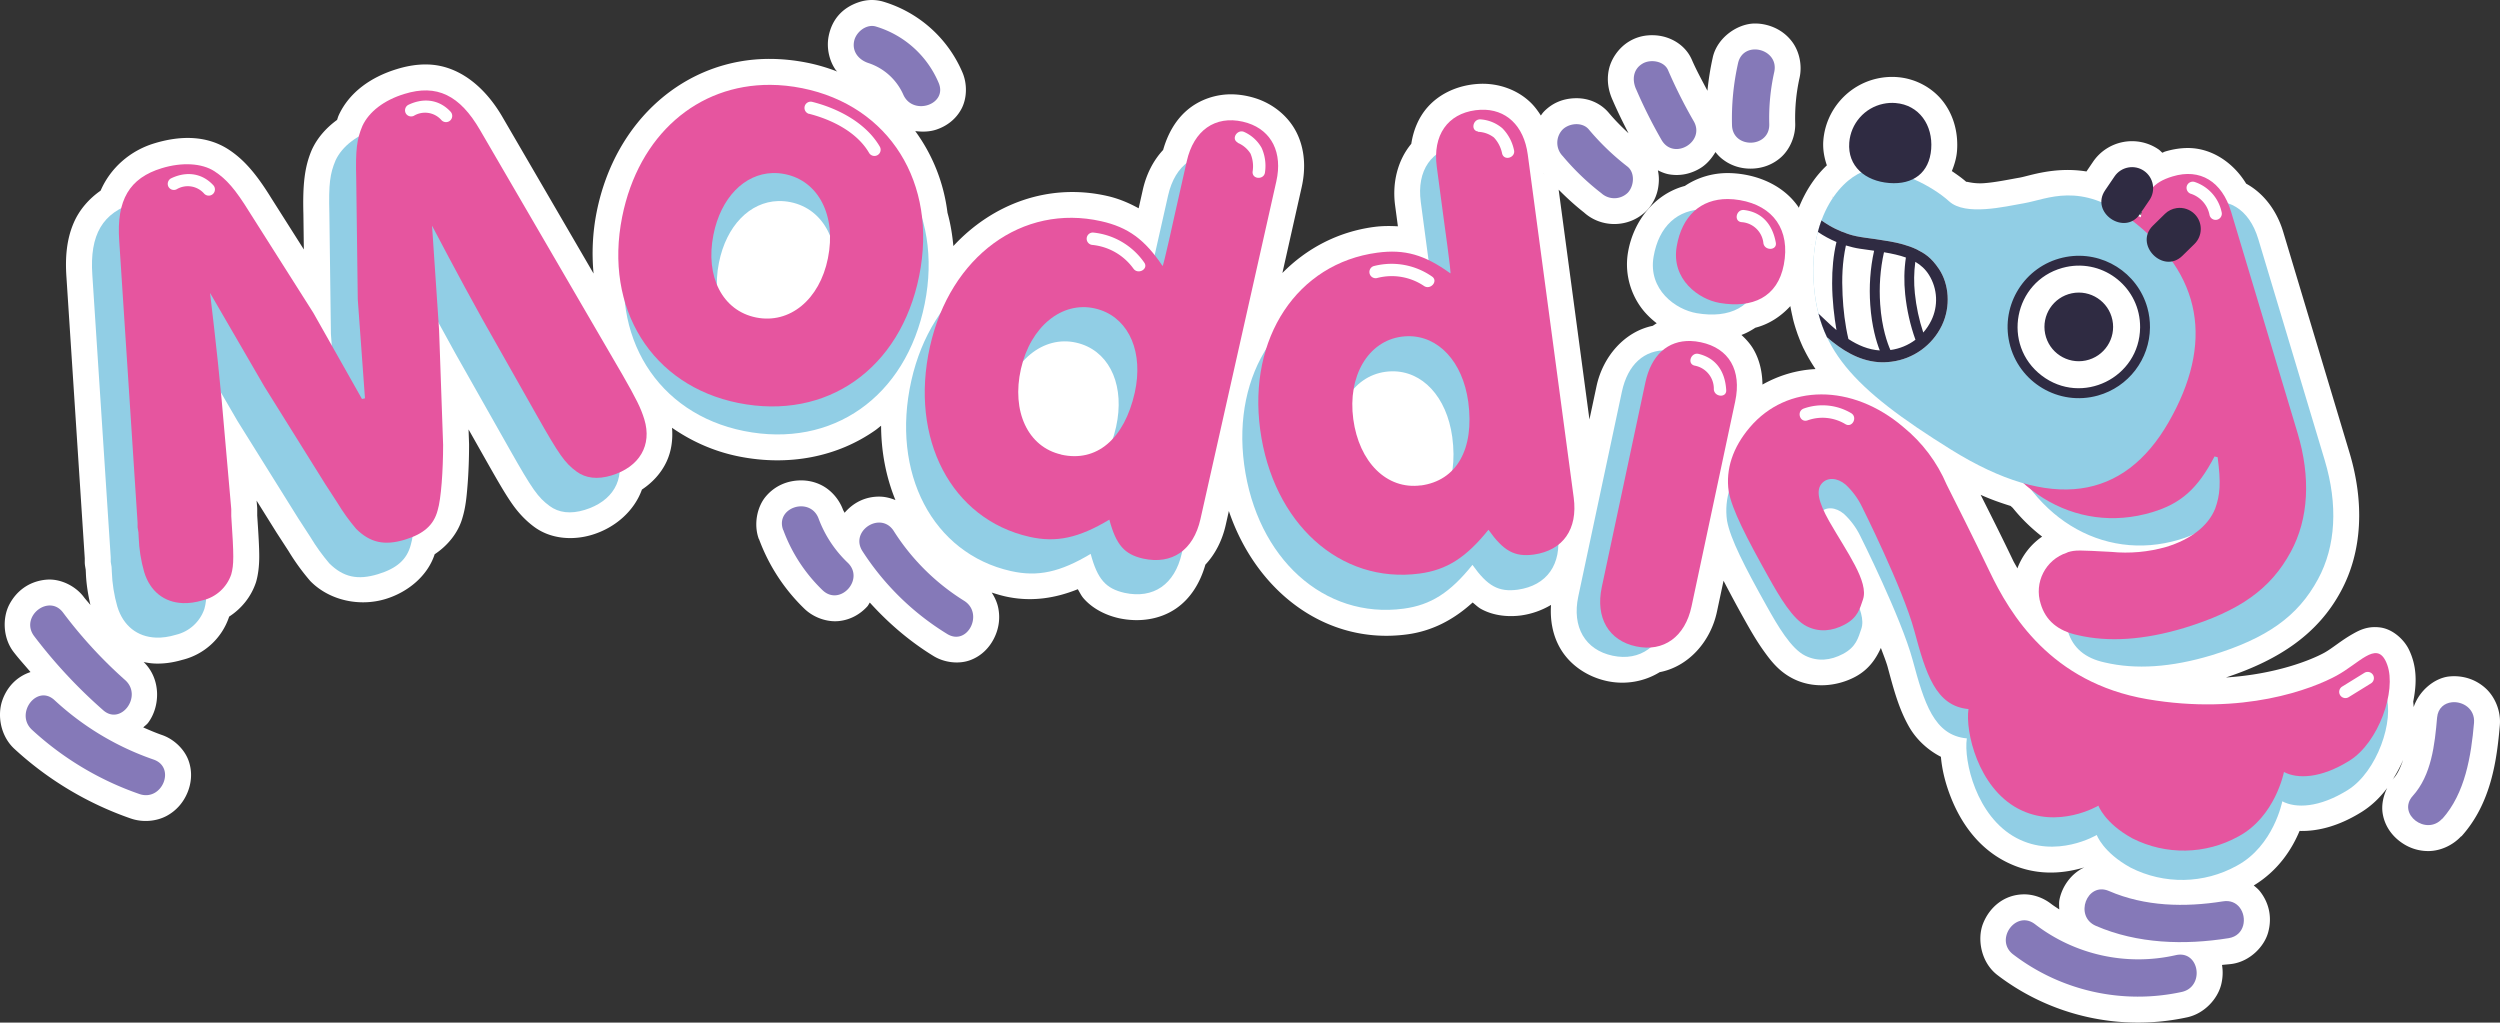 <?xml version="1.0" encoding="UTF-8" standalone="no"?>
<svg
   id="logo"
   data-name="logo"
   viewBox="0 0 722.504 295.529"
   version="1.1"
   sodipodi:docname="logoModding.svg"
   inkscape:version="1.1.2 (b8e25be833, 2022-02-05)"
   width="722.504"
   height="295.529"
   xmlns:inkscape="http://www.inkscape.org/namespaces/inkscape"
   xmlns:sodipodi="http://sodipodi.sourceforge.net/DTD/sodipodi-0.dtd"
   xmlns="http://www.w3.org/2000/svg"
   xmlns:svg="http://www.w3.org/2000/svg">
  <rect x="0" y="0" width="722.504" height="295.529" fill="#333333" stroke="none"/>
  <sodipodi:namedview
     inkscape:current-layer="layer1"
     inkscape:snap-bbox="true"
     inkscape:bbox-nodes="true"
     inkscape:snap-page="true"
     inkscape:snap-nodes="false"
     inkscape:snap-global="true"
     inkscape:snap-others="false"
     inkscape:object-nodes="true"
     inkscape:zoom="0.62333333"
     inkscape:cx="372.99465"
     inkscape:cy="108.28877"
     inkscape:window-width="1388"
     inkscape:window-height="847"
     inkscape:window-x="44"
     inkscape:window-y="-8"
     inkscape:window-maximized="1"
     id="namedview3136"
     pagecolor="#f0f0f0f0"
     bordercolor="#a0a0a0"
     borderopacity="1.0"
     inkscape:pageshadow="0"
     inkscape:pageopacity="0.0"
     inkscape:pagecheckerboard="0"
     showgrid="false"
     inkscape:object-paths="true"
     inkscape:snap-smooth-nodes="true"
     inkscape:snap-intersection-paths="false"
     inkscape:snap-midpoints="true"
     inkscape:bbox-paths="true"
     lock-margins="false"
     fit-margin-top="0"
     fit-margin-left="0"
     fit-margin-right="0"
     fit-margin-bottom="0" />
  <defs
     id="defs" />
  <g
     id="gLogo"
     transform="translate(-190.696,84.361)"
     sodipodi:insensitive="true"
     style="display:none">
    <path
       id="whiteOutline"
       style="fill:#ffffff"
       d="m 156.484,-318.64 a 14.1,14.097 0 0 0 -10.051,4.149 13.525,13.523 0 0 0 -3.762,9.876 c 0,2.182 0.23,4.306 0.445,6.531 -1.436,-1.713 -2.838,-3.455 -4.207,-5.225 a 12.922,12.92 0 0 0 -10.352,-4.895 14.358,14.355 0 0 0 -10.137,4.091 13.97,13.968 0 0 0 -0.76,18.92 c 0.775,1.019 1.565,2.024 2.369,3.028 l -0.92,-0.631 a 12.764,12.762 0 0 0 -7.58,-2.427 14.43,14.427 0 0 0 -12.291,6.978 l -0.1,0.156 a 14.1,14.097 0 0 0 4.623,18.762 81.123,81.107 0 0 0 14.53,8.355 14.358,14.355 0 0 0 6.389,1.523 14.057,14.054 0 0 0 12.004,-6.662 l 0.143,-0.215 a 14.53,14.527 0 0 0 1.236,-11.311 h 0.775 a 14.473,14.47 0 0 0 13.051,-8.743 13.87,13.867 0 0 0 6.992,1.837 14.545,14.542 0 0 0 11.487,-5.612 13.611,13.609 0 0 0 2.182,-11.973 52.019,52.009 0 0 1 -1.924,-12.92 13.812,13.81 0 0 0 -14.143,-13.594 z m 879.82,28.782 a 11.573,11.57 0 0 0 -8.889,3.718 c -3.819,4.177 -3.331,9.445 -2.871,14.082 a 43.074,43.065 0 0 1 0.274,4.997 62.472,62.459 0 0 1 -4.006,18.762 13.683,13.68 0 0 0 -2.398,-4.565 14.818,14.815 0 0 0 -11.487,-5.426 13.224,13.221 0 0 0 -13.11,10.651 c -1.22,5.613 -2.871,13.307 -7.078,16.895 a 13.008,13.006 0 0 0 -3.92,14.671 14.631,14.628 0 0 0 6.174,7.349 53.484,53.473 0 0 1 -23.891,5.211 c -2.254,0 -4.638,-0.101 -7.266,-0.316 -9.419,-0.746 -20.317,-1.435 -27.883,-1.894 a 52.048,52.037 0 0 0 -24.409,2.972 52.823,52.813 0 0 0 -5.742,2.425 20.187,20.183 0 0 0 -4.996,-9.761 c -1.321,-9.36 -7.811,-16.007 -17.69,-17.758 a 25.744,25.739 0 0 0 -4.623,-0.443 18.22,18.217 0 0 0 -10.051,2.87 33.024,33.017 0 0 0 -18.004,-8.784 49.779,49.769 0 0 0 -8.715,-0.775 c -17.833,0 -33.154,9.689 -42.128,25.465 -6.777,-13.939 -19.627,-24.102 -36.513,-27.49 a 56.068,56.057 0 0 0 -11.17,-1.134 c -18.795,0 -34.603,9.618 -43.821,25.639 l -2.195,-26.127 a 15.047,15.044 0 0 0 4.307,0.646 13.755,13.752 0 0 0 10.18,-4.307 13.08,13.078 0 0 0 3.33,-10.048 37.029,37.022 0 0 0 -15.219,-27.505 12.721,12.719 0 0 0 -7.623,-2.482 14.444,14.441 0 0 0 -12.305,6.99 13.611,13.609 0 0 0 -1.766,8.814 22.973,22.968 0 0 0 -3.016,-0.215 c -0.689,0 -1.393,0.029 -2.111,0.086 -9.936,0.833 -17.129,7.047 -19.297,16.249 -5.356,4.493 -7.953,11.571 -7.178,20.098 l 0.258,3.173 h -0.502 c -1.163,0 -2.37,2.4e-4 -3.619,0.158 a 47.023,47.013 0 0 0 -39.671,28.954 49.449,49.439 0 0 0 -4.135,6.145 57.016,57.004 0 0 0 -4.408,-5.442 c -9.936,-10.565 -22.428,-16.149 -36.139,-16.149 a 55.264,55.253 0 0 0 -11.916,1.349 51.976,51.966 0 0 0 -27.784,15.792 l 2.441,-17.989 c 1.106,-8.039 -0.92,-15.001 -5.586,-19.781 -1.177,-10.12 -8.126,-17.225 -18.664,-18.66 a 26.146,26.141 0 0 0 -3.475,-0.23 c -11.285,0 -19.67,7.995 -21.35,20.355 l -3.563,26.127 a 49.765,49.755 0 0 0 -7.178,-7.623 46.075,46.066 0 0 0 -36.571,-18.131 49.478,49.468 0 0 0 -6.805,0.488 45.73,45.721 0 0 0 -6.289,1.336 l -0.891,-6.188 c -0.718,-5.082 -1.65,-8.512 -4.522,-12.129 l -0.145,-0.172 a 21.379,21.375 0 0 0 -4.895,-4.307 17.861,17.858 0 0 0 -1.682,-2.468 l -0.143,-0.187 a 21.982,21.978 0 0 0 -16.914,-7.91 21.307,21.303 0 0 0 -3.445,0.273 c -12.693,1.852 -20.215,12.574 -18.291,26.125 l 5.973,42.491 a 46.032,46.023 0 0 0 -22.973,-9.804 45.185,45.176 0 0 0 -6.145,-0.445 33.612,33.605 0 0 0 -6.061,0.545 l 2.068,-15.259 c 0.689,-5.082 0.717,-8.613 -1.049,-12.92 l -0.086,-0.201 a 22.14,22.136 0 0 0 -17.502,-12.918 24.969,24.964 0 0 0 -3.244,-0.217 20.618,20.614 0 0 0 -16.7,8.154 c -8.055,2.469 -13.64,9.562 -14.975,19.424 l -1.867,9.029 -0.014,-0.014 a 15.693,15.69 0 0 0 -2.957,-8.427 14.703,14.7 0 0 0 -8.817,-6.316 14.703,14.7 0 0 0 -24.94,-10.595 l -1.809,1.767 a 35.177,35.17 0 0 0 -12.334,-2.038 c -1.321,0 -2.599,-9e-4 -3.805,0.1 -0.847,0 -1.664,0.072 -2.439,0.072 h -0.518 -2.197 c -2.57,0 -10.267,-0.187 -12.377,-1.55 a 34.689,34.682 0 0 0 -2.654,-3.187 21.537,21.533 0 0 0 2.123,-4.981 21.867,21.863 0 0 0 -1.004,-15.347 19.269,19.265 0 0 0 -12.319,-10.407 21.02,21.016 0 0 0 -19.413,4.176 20.187,20.183 0 0 0 -13.899,-5.252 26.29,26.284 0 0 0 -7.451,1.119 19.972,19.968 0 0 0 -14.186,13.078 v 0.201 0.201 a 31.588,31.581 0 0 0 -0.861,10.766 19.254,19.25 0 0 0 -2.313,4.879 v 0.201 0.187 c -1.134,4.307 -1.005,7.564 0,19.594 l 0.072,1.623 -8.385,-13.422 -3.504,-5.412 a 64.08,64.067 0 0 0 -6.203,-8.613 l -0.229,-0.273 -0.244,-0.244 a 20.676,20.671 0 0 0 -14.905,-6.488 26.347,26.342 0 0 0 -7.768,1.25 c -8.299,2.541 -13.281,7.177 -15.205,14.283 a 67.282,67.268 0 0 0 -1.779,13.824 20.862,20.858 0 0 0 -1.207,3.489 68.186,68.173 0 0 0 -2.168,19.192 l 0.188,3.862 -8.299,-14.742 c -6.677,-11.8 -8.902,-15.188 -13.741,-18.791 a 18.307,18.303 0 0 0 -10.969,-3.546 23.361,23.356 0 0 0 -6.85,1.076 22.973,22.968 0 0 0 -13.569,10.136 20.963,20.959 0 0 0 -1.68,16.665 20.747,20.743 0 0 0 -2.297,18.375 c 1.307,4.048 3.073,7.307 7.395,14.556 l 7.926,13.035 a 14.53,14.527 0 0 0 -11.315,7.019 13.755,13.752 0 0 0 -0.258,13.695 l 0.07,0.143 c 1.005,1.794 2.054,3.546 3.131,5.297 a 14.588,14.585 0 0 0 -8.414,7.623 13.339,13.336 0 0 0 -0.086,12.043 c 0.445,0.804 1.436,2.37 1.967,3.116 7.868,10.91 18.954,18.748 30.928,24.834 a 14.071,14.068 0 0 0 6.461,1.578 14.487,14.484 0 0 0 13.84,-11.153 14.028,14.025 0 0 0 0.346,-4.134 c 5.743,8.139 12.678,12.116 20.934,12.116 a 29.305,29.299 0 0 0 9.029,-1.537 c 8.227,-2.67 14.359,-7.68 17.231,-14.183 a 2.398,2.397 0 0 0 0.115,-0.287 c 2.139,-8.613 2.871,-26.37 3.244,-35.199 0.101,-2.44 -0.129,-9.776 -0.129,-9.776 l 13.912,21.074 c 4.81,7.479 8.198,11.183 12.922,14.183 a 22.973,22.968 0 0 0 12.162,3.187 33.397,33.39 0 0 0 10.309,-1.695 c 9.649,-3.144 15.435,-9.387 17.33,-18.66 6.992,13.207 19.541,22.509 35.335,25.738 a 58.595,58.583 0 0 0 11.715,1.207 49.105,49.095 0 0 0 35.249,-14.357 v 0.201 a 23.964,23.959 0 0 0 3.563,17.227 21.537,21.533 0 0 0 15.348,8.8 23.964,23.959 0 0 0 3.303,0.228 18.752,18.748 0 0 0 10.84,-3.272 33.196,33.189 0 0 0 19.196,8.613 47.094,47.085 0 0 0 6.031,0.402 46.147,46.137 0 0 0 31.157,-12.475 53.297,53.286 0 0 0 23.69,-26.27 19.599,19.595 0 0 0 5.227,4.751 20.245,20.241 0 0 0 18.092,10.122 26.419,26.413 0 0 0 3.805,-0.287 19.412,19.408 0 0 0 12.778,-6.777 31.904,31.897 0 0 0 14.66,3.518 44.783,44.774 0 0 0 24.854,-7.752 20.963,20.959 0 0 0 4.91,8.613 20.948,20.944 0 0 0 18.664,18.834 23.906,23.901 0 0 0 3.332,0.228 h 1.02 a 14.918,14.915 0 0 0 -2.873,4.637 13.051,13.049 0 0 0 -0.516,7.81 24.71,24.705 0 0 0 4.164,6.545 c 4.049,4.464 13.409,10.235 21.321,12.604 a 14.243,14.24 0 0 0 4.135,0.633 13.626,13.623 0 0 0 13.051,-10.222 85.273,85.255 0 0 0 22.385,4.866 h 1.234 a 13.195,13.192 0 0 0 13.252,-12.918 14.229,14.226 0 0 0 -8.039,-13.681 65.645,65.632 0 0 0 8.873,-1.349 66.894,66.881 0 0 0 30.079,-15.245 l 0.102,-0.1 a 39.815,39.807 0 0 0 5.986,-6.732 c 0.79,-0.632 1.536,-1.264 2.254,-1.896 l 0.102,-0.1 c 0.919,-0.833 1.765,-1.666 2.555,-2.513 a 46.262,46.252 0 0 0 35.895,17.341 c 1.321,0 2.671,4.3e-4 4.006,-0.172 a 33.713,33.706 0 0 0 19.211,-7.752 18.35,18.346 0 0 0 11.803,3.991 c 0.718,0 1.436,2.7e-4 2.211,-0.086 10.137,-0.847 17.459,-7.178 19.641,-16.394 a 20.101,20.097 0 0 0 6.174,-9.433 51.689,51.679 0 0 0 28.171,15.447 59.141,59.129 0 0 0 11.487,1.177 49.306,49.296 0 0 0 31.286,-10.766 c -0.101,0.445 -0.2,0.904 -0.271,1.363 a 20.489,20.485 0 0 0 5.125,17.7 22.04,22.035 0 0 0 8.615,14.47 c 8.155,6.847 19.038,11.485 32.362,13.896 a 87.484,87.466 0 0 0 15.493,1.521 47.382,47.372 0 0 0 28.428,-8.613 c 10.769,-7.508 17.934,-19.738 20.719,-35.357 l 1.436,-7.824 a 30.827,30.821 0 0 0 3.777,3.948 21.02,21.016 0 0 0 -2.313,18.202 18.895,18.891 0 0 0 4.58,7.107 20.001,19.997 0 0 0 0.861,3.46 c 3.475,9.762 15.092,15.79 30.354,15.79 a 55.695,55.684 0 0 0 18.377,-3.116 c 23.619,-8.383 36.038,-29.929 28.917,-50.026 a 32.162,32.156 0 0 0 -5.082,-9.433 c -0.115,-0.388 -0.245,-0.761 -0.359,-1.105 -0.115,-0.345 -0.142,-0.415 -0.229,-0.631 a 59.916,59.904 0 0 0 14.543,2.31 22.384,22.38 0 0 0 12.305,-3.302 45.328,45.319 0 0 0 17.575,3.604 33.21,33.203 0 0 0 17.762,-4.752 29.204,29.198 0 0 0 6.647,-5.627 14.358,14.355 0 0 0 12.922,19.379 14.688,14.685 0 0 0 3.445,-0.416 68.029,68.015 0 0 0 44.755,-35.486 13.927,13.925 0 0 0 -0.531,-13.666 14.774,14.771 0 0 0 -4.307,-4.45 c 0.359,-0.589 0.718,-1.178 1.062,-1.781 a 13.568,13.566 0 0 0 0.086,-13.722 14.746,14.743 0 0 0 -12.535,-7.25 13.339,13.336 0 0 0 -8.615,3.114 35.35,35.342 0 0 0 -6.834,-19.164 34.861,34.854 0 0 0 3.92,-18.36 33.383,33.376 0 0 0 -6.791,-17.973 c -3.676,-11.484 -14.357,-22.308 -24.135,-24.145 a 17.56,17.556 0 0 0 -3.36,-0.344 z" />
    <path
       id="pBlueShadow"
       d="m 1042.307,-270.695 c -6.119,-0.351 -3.117,6.917 -3.318,14.4 -0.215,7.981 -3.547,29.141 -21.666,50.774 -18.12,21.633 -41.035,21.905 -54.718,20.814 -10.682,-0.861 -23.073,-1.621 -27.969,-1.908 a 43.232,43.223 0 0 0 -20.69,2.468 c -18.335,6.503 -27.754,22.796 -22.198,38.457 2.541,7.178 6.949,12.173 12.922,14.57 4.954,1.809 14.085,2.7 27.28,2.499 5.829,0 8.415,0.962 9.305,3.46 1.12,3.172 -0.56,5.828 -4.738,7.306 a 20.446,20.442 0 0 1 -9.26,0.847 l -2.356,-0.289 -2.356,-0.287 -2.584,-0.4 a 17.359,17.355 0 0 0 -8.442,0.558 c -5.657,2.01 -9.046,9.389 -6.979,15.232 3.317,9.331 21.896,13.064 37.733,7.451 19.168,-6.804 29.262,-23.328 23.633,-39.162 a 24.265,24.26 0 0 0 -14.703,-15.058 c -5.126,-1.737 -14.156,-2.872 -24.508,-2.872 -6.605,-0.1 -9.649,-1.263 -10.467,-3.602 -0.818,-2.34 0.745,-4.766 3.746,-5.828 a 21.537,21.533 0 0 1 7.754,-0.875 c 0,0 26.448,1.637 38.839,4.967 12.391,3.33 21.867,5.598 27.395,-2.183 5.169,4.12 20.934,8.971 32.048,2.095 11.113,-6.876 10.955,-20.527 10.955,-20.527 0,0 5.255,0.991 13.08,-3.718 a 32.636,32.629 0 0 0 14.961,-26.816 c 0.316,-12.144 -9.592,-20.757 -9.592,-20.757 3.704,-2.297 7.007,-8.211 6.691,-18.073 -0.316,-9.862 -10.569,-21.877 -18.452,-23.37 -0.493,-0.093 -0.94,-0.15 -1.348,-0.174 z m -649.368,22.482 a 13.497,13.494 0 0 0 -3.465,0.1 c -8.055,1.148 -12.335,7.48 -11.057,16.409 l 14.157,99.051 c 1.307,9.101 6.936,13.825 15.551,12.59 5.614,-0.79 8.585,-3.719 10.653,-10.452 8.615,6.288 14.358,7.953 22.973,6.732 22.226,-3.172 36.527,-25.753 32.794,-51.836 -3.862,-26.959 -23.231,-44.013 -46.204,-40.74 -8.744,1.249 -13.669,4.278 -19.7,12.102 l -0.574,-0.072 a 94.361,94.342 0 0 0 -1.234,-16.077 l -2.154,-15.044 c -0.617,-4.378 -1.22,-6.073 -2.742,-8.011 a 13.497,13.494 0 0 0 -8.996,-4.751 z m -234.386,0.857 c -1.789,-0.034 -3.711,0.267 -5.729,0.924 a 11.486,11.484 0 0 0 -8.113,7.666 c -0.747,2.842 -0.703,5.253 0.273,16.823 l 0.1,2.009 3.361,31.454 a 238.617,238.568 0 0 0 4.924,30.561 l -1.006,0.33 a 215.701,215.658 0 0 0 -15.793,-26.672 l -18.594,-27.978 -1.162,-1.851 -1.264,-1.623 -1.162,-1.851 a 57.03,57.019 0 0 0 -5.6,-7.48 c -4.078,-3.919 -8.242,-4.779 -14.129,-2.87 -5.384,1.766 -8.255,4.378 -9.289,8.613 a 58.868,58.856 0 0 0 -1.709,16.737 l 1.738,35.429 a 232.601,232.554 0 0 0 2.971,30.261 l -1.004,0.33 a 219.291,219.246 0 0 0 -14.014,-27.045 l -16.239,-27.619 c -6.633,-11.24 -8.299,-13.481 -11.688,-15.921 -2.671,-1.909 -6.145,-2.267 -10.18,-0.961 -8.069,2.627 -11.586,8.973 -9.174,16.38 1.048,3.187 2.482,5.885 6.574,12.733 l 42.458,69.852 c 6.073,10.049 12.82,13.062 22.067,10.048 5.887,-1.909 10.167,-5.339 11.99,-9.474 1.436,-3.876 1.823,-6.748 1.436,-15.361 l -1.092,-34.783 a 216.075,216.031 0 0 0 -2.555,-28.538 l 0.818,-0.201 a 208.493,208.451 0 0 0 14.543,24.663 l 19.096,28.927 c 4.149,6.402 6.492,9.172 10.268,11.483 3.776,2.311 9.519,2.47 15.262,0.603 9.247,-3 12.923,-9.417 11.889,-21.16 l -6.807,-81.466 v -1.291 l -0.258,-1.437 -0.102,-1.435 a 41.725,41.716 0 0 0 -1.779,-10.048 c -1.809,-5.545 -5.962,-8.659 -11.328,-8.761 z m 512.609,0.48 c -0.495,1.2e-4 -1.002,0.022 -1.52,0.068 -8.285,0.746 -12.765,6.634 -12.004,15.792 l 1.279,15.158 a 94.936,94.916 0 0 0 2.397,15.935 l -0.689,0.244 c -7.624,-6.288 -13.108,-8.139 -21.393,-7.435 -23.26,1.981 -38.551,22.752 -36.325,49.352 2.326,27.318 20.876,45.808 43.964,43.87 7.94,-0.66 13.682,-3.991 20.502,-11.657 4.106,6.374 7.253,8.27 12.723,7.81 8.457,-0.746 13.109,-6.634 12.348,-15.792 l -8.358,-99.753 c -0.713,-8.425 -5.502,-13.593 -12.924,-13.592 z m -170.217,14.91 c -6.611,0.287 -11.076,4.931 -12.157,12.895 l -13.498,99.164 c -1.22,8.943 3.117,15.246 11.172,16.337 8.055,1.091 13.897,-3.819 15.118,-12.762 l 13.498,-99.166 c 1.235,-9.144 -2.945,-15.202 -11.172,-16.321 -1.028,-0.14 -2.017,-0.187 -2.961,-0.146 z m -196.135,1.679 c -7.294,-0.315 -12.487,4.524 -13.617,12.908 l -13.41,99.179 c -1.264,9.116 2.872,15.203 11.487,16.366 5.614,0.732 9.274,-1.278 13.108,-7.178 6.533,8.412 11.616,11.554 20.231,12.717 22.255,3 42.156,-14.813 45.689,-40.925 3.647,-26.988 -10.368,-48.692 -33.341,-51.793 -8.758,-1.177 -14.329,0.388 -22.254,6.274 l -0.475,-0.23 a 94.103,94.084 0 0 0 3.217,-15.79 l 2.039,-15.074 c 0.589,-4.378 0.473,-6.173 -0.475,-8.441 a 13.439,13.436 0 0 0 -10.711,-7.88 c -0.504,-0.067 -1,-0.112 -1.486,-0.133 z m 440.945,10.337 c -21.023,-0.114 -38.04,14.451 -42.802,38.116 -5.341,26.543 8.585,48.794 33.553,53.818 25.658,5.154 46.895,-9.862 52.308,-36.735 5.399,-26.858 -8.688,-49.181 -33.829,-54.234 -3.143,-0.632 -6.227,-0.948 -9.231,-0.965 z m 96.088,4.774 c -20.397,-0.406 -37.448,14.963 -41.716,38.94 -4.681,25.997 8.616,47.946 31.632,52.037 8.529,1.522 14.774,-0.071 23.389,-6.244 l 0.762,0.545 c -2.527,7.178 -4.295,10.049 -7.324,12.92 -4.049,3.589 -10.38,4.809 -17.688,3.503 a 42.6,42.592 0 0 1 -14.76,-5.871 c -8.155,-4.68 -8.96,-5.182 -11.229,-5.584 h -0.33 a 11.774,11.771 0 0 0 -13.44,9.819 c -0.876,4.881 0.892,9.144 5.443,12.818 7.021,5.914 16.54,9.949 28.385,12.059 16.54,2.871 27.438,1.263 37.489,-5.742 8.888,-6.144 14.874,-16.581 17.229,-29.802 l 11.701,-65.631 c 1.608,-9.058 -2.297,-15.347 -10.481,-16.782 -5.93,-1.048 -9.232,0.503 -13.539,6.389 -6.274,-8.111 -10.912,-11.297 -19.096,-12.733 -2.171,-0.388 -4.318,-0.598 -6.428,-0.64 z m -608.32,8.373 c -21.015,-0.183 -38.085,14.337 -42.909,37.989 -5.384,26.5 8.427,48.821 33.382,53.918 25.643,5.24 46.922,-9.733 52.421,-36.577 5.485,-26.844 -8.556,-49.194 -33.669,-54.333 -3.139,-0.642 -6.223,-0.97 -9.225,-0.996 z m 320.13,10.677 c -3.624,-0.102 -7.368,0.271 -11.209,1.129 -25.715,5.742 -38.996,28.997 -32.678,57.305 5.758,25.71 28.372,39.32 54.948,33.377 a 58.236,58.225 0 0 0 26.202,-13.279 c 6.021,-5.512 8.472,-10.775 7.352,-15.79 -1.35,-6.044 -7.337,-10.322 -13.08,-9.044 a 17.144,17.14 0 0 0 -6.303,3.401 c -7.84,6.288 -5.484,4.494 -6.92,5.528 a 29.233,29.227 0 0 1 -11.328,5.254 c -9.835,2.196 -16.9,-1.15 -21.207,-9.763 a 46.951,46.941 0 0 0 8.615,-1.363 l 37.403,-8.369 c 7.768,-1.737 10.006,-5.485 8.24,-13.437 a 47.999,47.989 0 0 0 -11.342,-21.533 c -8.033,-8.538 -17.82,-13.11 -28.692,-13.416 z m 192.776,1.626 c 1.166,-0.037 2.361,0.062 3.574,0.307 9.706,1.952 14.904,12 12.42,24.317 -2.398,11.958 -11.056,19.079 -20.762,17.112 -9.706,-1.967 -14.76,-11.816 -12.319,-23.946 v 0.016 c 2.136,-10.614 8.921,-17.546 17.086,-17.805 z m -316.747,3.6 c 9.053,-0.215 16.603,7.603 18.272,19.258 1.78,12.432 -3.805,22.149 -13.784,23.585 -10.323,1.464 -17.804,-5.857 -19.713,-19.164 h -0.043 c -1.795,-12.604 3.588,-22.136 13.438,-23.528 0.616,-0.087 1.227,-0.136 1.83,-0.15 z m 415.579,1.701 c 0.6,0.035 1.207,0.106 1.818,0.215 9.778,1.737 14.874,11.269 12.649,23.802 -2.427,13.637 -10.123,20.529 -20.561,18.662 -9.749,-1.723 -14.847,-11.441 -12.621,-23.973 2.059,-11.655 9.71,-19.235 18.715,-18.705 z m -198.409,6.682 c 8.947,0.258 15.531,8.083 16.514,19.805 1.163,13.752 -4.494,22.567 -14.889,23.442 -9.936,0.818 -17.501,-7.594 -18.549,-20.098 -1.034,-12.331 5.24,-22.28 15.104,-23.099 0.617,-0.051 1.224,-0.068 1.82,-0.051 z m -412.734,1.099 c 1.167,-0.03 2.361,0.077 3.574,0.33 9.706,2.024 14.861,12.101 12.348,24.403 -2.441,11.958 -11.127,19.006 -20.819,17.04 -9.692,-1.967 -14.716,-11.843 -12.246,-23.973 v -0.043 c 2.173,-10.601 8.974,-17.543 17.143,-17.756 z m 318.146,7.047 c 6.385,0.188 11.142,4.278 14.315,12.547 a 22.973,22.968 0 0 0 -6.158,0.834 l -17.948,4.018 a 42.572,42.563 0 0 0 -8.17,2.37 c 0.273,-10.939 4.81,-17.385 13.282,-19.279 1.648,-0.369 3.206,-0.534 4.68,-0.49 z m -226.47,9.763 c 0.595,0.013 1.198,0.062 1.809,0.144 9.778,1.321 15.766,11.397 14.086,23.843 -1.68,12.446 -9.635,20.285 -19.686,18.936 -10.395,-1.436 -15.592,-10.509 -13.797,-23.831 l 0.057,0.029 c 1.602,-11.83 8.606,-19.32 17.532,-19.121 z"
       style="fill:#91cee5" />
    <path
       id="pPinkLetters"
       d="m 1036.85,-281.194 c -6.119,-0.31 -3.115,6.908 -3.317,14.39 -0.215,7.981 -3.547,29.141 -21.653,50.76 -18.105,21.619 -41.048,21.919 -54.732,20.814 -10.697,-0.861 -23.073,-1.607 -27.969,-1.894 a 43.232,43.223 0 0 0 -20.69,2.468 c -18.335,6.445 -27.756,22.725 -22.213,38.401 2.541,7.178 6.949,12.158 12.922,14.57 4.954,1.809 14.087,2.7 27.282,2.499 5.829,0 8.413,0.96 9.303,3.458 1.12,3.172 -0.56,5.83 -4.738,7.308 a 20.647,20.643 0 0 1 -9.26,0.845 l -2.356,-0.287 -2.354,-0.287 -2.586,-0.402 a 17.359,17.355 0 0 0 -8.442,0.547 c -5.657,2.01 -9.046,9.403 -6.979,15.245 3.317,9.331 21.896,13.063 37.733,7.435 19.168,-6.79 29.262,-23.313 23.633,-39.147 a 24.265,24.26 0 0 0 -14.703,-15.044 c -5.126,-1.737 -14.156,-2.871 -24.508,-2.942 -6.605,-0.1 -9.649,-1.263 -10.467,-3.602 -0.818,-2.34 0.747,-4.766 3.748,-5.828 a 21.537,21.533 0 0 1 7.752,-0.877 c 0,0 26.447,1.638 38.766,4.954 12.319,3.316 21.867,5.613 27.395,-2.167 5.169,4.12 20.934,8.971 32.048,2.095 11.113,-6.876 10.955,-20.527 10.955,-20.527 0,0 5.27,0.989 13.08,-3.72 a 32.708,32.701 0 0 0 14.948,-26.814 c 0.416,-12.087 -9.49,-20.715 -9.49,-20.715 3.704,-2.297 7.005,-8.197 6.689,-18.059 -0.316,-9.862 -10.567,-21.878 -18.45,-23.313 -0.493,-0.09 -0.942,-0.143 -1.35,-0.164 z m -874.957,18.186 c -1.789,-0.068 -3.72,0.195 -5.752,0.812 a 11.486,11.484 0 0 0 -8.256,7.508 c -0.775,2.828 -0.775,5.24 0,16.839 v 2.009 l 2.772,31.496 c 1.278,13.853 3.359,30.977 3.359,30.977 l -15.694,-27.045 -17.588,-28.179 -3.504,-5.397 a 56.657,56.645 0 0 0 -5.455,-7.58 c -4.02,-3.962 -8.143,-4.909 -14.073,-3.101 -5.413,1.651 -8.328,4.207 -9.447,8.427 -1.019,3.273 -1.594,11.598 -1.594,18.977 l 1.164,33.131 2.039,30.204 c 0,0 -8.013,-15.303 -14.532,-26.988 L 59.539,-208.837 c -6.432,-11.355 -8.041,-13.639 -11.401,-16.122 -2.628,-1.967 -6.087,-2.397 -10.151,-1.148 -8.112,2.469 -11.745,8.756 -9.477,16.192 0.991,3.273 2.369,6.001 6.332,12.92 l 41.106,70.627 c 5.901,10.221 12.579,13.393 21.883,10.522 5.93,-1.809 10.265,-5.168 12.16,-9.259 1.608,-3.847 2.011,-6.718 1.781,-15.331 l -0.445,-34.812 -2.082,-28.581 0.861,-0.185 14.071,24.907 18.508,29.183 c 4.035,6.532 6.591,9.447 10.051,11.715 3.69,2.397 9.503,2.654 15.246,0.888 9.304,-2.828 13.11,-9.158 12.291,-20.929 l -5.313,-81.579 v -1.293 l -0.244,-1.435 -0.072,-1.437 a 41.811,41.802 0 0 0 -1.594,-10.048 c -1.701,-5.577 -5.792,-8.763 -11.16,-8.966 z m 515.929,4.889 c -0.486,-0.003 -0.982,0.015 -1.488,0.057 -8.098,0.675 -12.766,6.576 -11.991,15.792 l 1.264,15.158 c 0,0 1.436,15.964 1.148,15.792 -7.179,-5.742 -12.821,-7.694 -20.819,-7.019 -23.26,1.952 -38.551,22.752 -36.325,49.352 2.297,27.275 20.876,45.808 43.964,43.87 7.926,-0.66 13.682,-3.977 20.502,-11.657 4.078,6.402 7.181,8.268 12.723,7.808 8.514,-0.79 13.109,-6.688 12.348,-15.847 l -8.371,-99.726 c -0.713,-8.425 -5.666,-13.53 -12.955,-13.58 z m -291.573,2.948 a 13.425,13.422 0 0 0 -3.467,0.109 c -8.041,1.148 -12.318,7.479 -11.055,16.394 l 14.157,99.051 c 1.307,9.101 6.977,13.824 15.563,12.604 5.6,-0.804 8.616,-3.732 10.655,-10.45 8.615,6.273 14.358,7.953 22.973,6.719 22.198,-3.172 36.484,-25.755 32.751,-51.838 -3.848,-26.959 -23.261,-44.013 -46.19,-40.74 -8.615,1.235 -13.482,4.165 -19.34,11.629 l -1.248,-8.486 c -0.172,-1.952 -0.446,-4.077 -0.891,-7.178 l -2.154,-15.058 c -0.632,-4.378 -1.234,-6.072 -2.756,-7.996 a 13.425,13.422 0 0 0 -8.996,-4.76 z m 109.006,10.729 c -6.618,0.287 -11.075,4.931 -12.168,12.895 l -13.496,99.164 c -1.206,8.943 3.115,15.246 11.17,16.337 8.055,1.091 13.913,-3.819 15.119,-12.748 l 13.496,-99.179 c 1.249,-9.144 -2.915,-15.202 -11.156,-16.321 -1.03,-0.14 -2.019,-0.187 -2.965,-0.146 z m -180.334,6.932 c -7.283,-0.325 -12.491,4.526 -13.621,12.91 l -13.397,99.179 c -1.235,9.101 2.944,15.203 11.487,16.366 5.614,0.746 9.277,-1.249 13.096,-7.178 6.547,8.369 11.644,11.554 20.245,12.717 22.255,3 42.155,-14.829 45.673,-40.941 3.69,-26.959 -10.339,-48.649 -33.298,-51.75 -8.615,-1.163 -14.156,0.346 -21.895,6.002 l 1.293,-8.886 c 0.345,-1.837 0.645,-3.905 1.047,-6.891 l 2.039,-15.074 c 0.589,-4.378 0.474,-6.173 -0.459,-8.441 a 13.468,13.465 0 0 0 -10.727,-7.88 c -0.503,-0.068 -0.997,-0.113 -1.482,-0.135 z m 431.279,7.941 c -21.023,-0.114 -38.042,14.451 -42.804,38.116 -5.327,26.543 8.587,48.794 33.555,53.818 25.629,5.154 46.88,-9.891 52.279,-36.735 5.413,-26.873 -8.659,-49.181 -33.8,-54.234 -3.143,-0.632 -6.227,-0.948 -9.231,-0.965 z m 90.316,3.108 c -20.397,-0.406 -37.448,14.963 -41.716,38.94 -4.623,25.94 8.715,47.889 31.688,51.981 8.529,1.522 14.774,-0.071 23.389,-6.244 l 0.703,0.603 c -2.527,7.178 -4.293,10.049 -7.322,12.92 -4.049,3.589 -10.38,4.793 -17.688,3.501 a 42.6,42.592 0 0 1 -14.76,-5.871 c -8.155,-4.68 -8.96,-5.182 -11.229,-5.584 h -0.33 a 11.774,11.771 0 0 0 -13.44,9.819 c -0.876,4.866 0.89,9.145 5.442,12.82 7.021,5.914 16.542,9.947 28.387,12.057 16.54,2.871 27.437,1.265 37.487,-5.74 8.888,-6.144 14.876,-16.581 17.231,-29.802 l 11.701,-65.633 c 1.622,-9.058 -2.297,-15.345 -10.481,-16.78 -5.916,-1.048 -9.218,0.502 -13.526,6.402 -6.289,-8.125 -10.928,-11.313 -19.112,-12.748 -2.171,-0.388 -4.316,-0.598 -6.426,-0.64 z m -606.373,9.031 c -21.024,-0.488 -38.303,13.77 -43.479,37.346 -5.815,26.413 7.696,48.936 32.579,54.406 25.557,5.627 47.066,-9.016 52.952,-35.788 5.887,-26.772 -7.782,-49.337 -32.837,-54.835 -3.132,-0.687 -6.212,-1.059 -9.215,-1.129 z m 331.894,12.588 c -3.624,-0.102 -7.368,0.271 -11.209,1.129 -25.715,5.742 -38.996,28.999 -32.678,57.307 5.743,25.71 28.372,39.318 54.948,33.375 a 58.236,58.225 0 0 0 26.204,-13.279 c 6.021,-5.532 8.47,-10.799 7.35,-15.804 -1.35,-6.029 -7.38,-10.308 -13.08,-9.031 a 16.828,16.824 0 0 0 -6.303,3.403 c -7.84,6.273 -5.527,4.492 -6.92,5.526 a 29.434,29.428 0 0 1 -11.328,5.254 c -9.649,2.153 -16.64,-1.004 -20.948,-9.273 l 45.759,-10.235 c 7.768,-1.737 10.05,-5.485 8.24,-13.437 a 48.128,48.118 0 0 0 -11.342,-21.533 c -8.033,-8.527 -17.82,-13.097 -28.692,-13.402 z m 184.822,0.763 c 1.167,-0.036 2.361,0.065 3.574,0.308 9.706,1.952 14.904,12.015 12.42,24.317 -2.398,11.958 -11.056,19.064 -20.762,17.112 -9.706,-1.952 -14.759,-11.814 -12.319,-23.944 2.123,-10.652 8.918,-17.545 17.086,-17.794 z m 93.131,3.466 c 0.6,0.035 1.207,0.108 1.818,0.217 9.778,1.737 14.874,11.268 12.649,23.8 -2.427,13.637 -10.123,20.529 -20.561,18.662 -9.749,-1.737 -14.845,-11.441 -12.619,-23.973 v -0.057 c 2.073,-11.587 9.71,-19.177 18.713,-18.649 z m -416.949,2.743 c 9.151,-0.236 16.539,7.609 18.248,19.264 1.823,12.432 -3.805,22.149 -13.784,23.585 h -0.043 c -10.338,1.436 -17.804,-5.857 -19.713,-19.164 -1.795,-12.604 3.445,-22.107 13.438,-23.528 0.625,-0.089 1.243,-0.14 1.854,-0.156 z m 230.486,4.069 c 8.818,0.258 15.507,8.081 16.543,19.803 1.149,13.781 -4.494,22.596 -14.889,23.472 v -0.029 c -9.878,0.818 -17.501,-7.58 -18.549,-20.098 -1.048,-12.518 5.412,-22.278 15.104,-23.097 0.606,-0.051 1.203,-0.068 1.791,-0.051 z m -423.181,1.814 c 1.167,-0.015 2.361,0.108 3.57,0.375 9.677,2.139 14.688,12.288 11.989,24.547 -2.628,11.915 -11.386,18.876 -21.063,16.737 -9.677,-2.139 -14.545,-12.072 -11.889,-24.159 2.324,-10.576 9.222,-17.394 17.393,-17.501 z m 330.164,8.904 c 6.286,0.162 11.025,4.091 14.209,12.057 l -5.93,1.32 -17.948,4.005 -8.125,1.824 c 0.402,-10.58 4.88,-16.853 13.194,-18.719 1.615,-0.361 3.149,-0.523 4.6,-0.486 z m -224.702,11.292 c 0.605,0.015 1.221,0.064 1.846,0.148 9.993,1.349 15.809,11.354 14.129,23.8 -1.68,12.446 -9.678,20.285 -19.729,18.979 -10.338,-1.436 -15.535,-10.48 -13.741,-23.802 1.602,-11.83 8.415,-19.344 17.495,-19.125 z"
       style="fill:#e6559f" />
    <path
       id="pWhiteShine"
       style="fill:#ffffff"
       d="m 1040.051,-273.306 a 1.809,1.809 0 0 0 -1.723,1.722 v 7.65 a 1.795,1.795 0 0 0 3.59,0 v -7.65 a 1.795,1.794 0 0 0 -1.867,-1.722 z m -874.676,13.383 c -1.712,-0.069 -2.906,2.406 -1.109,3.298 3.446,1.78 3.907,6.459 4.022,9.919 0.072,2.297 3.662,2.326 3.59,0 -0.158,-4.752 -1.135,-10.608 -5.744,-13.02 -0.258,-0.126 -0.513,-0.187 -0.758,-0.197 z m 511.957,4.563 c -1.956,0.074 -2.679,3.135 -0.539,3.485 l -0.043,0.086 a 7.94,7.938 0 0 1 4.508,1.867 9.505,9.503 0 0 1 2.139,4.78 c 0.503,2.254 3.964,1.307 3.461,-0.947 a 12.649,12.647 0 0 0 -3.029,-6.373 10.855,10.852 0 0 0 -6.088,-2.872 c -0.141,-0.023 -0.278,-0.03 -0.408,-0.025 z m -291.786,2.724 c -2.072,-0.05 -1.975,3.326 0.209,3.604 a 6.605,6.603 0 0 1 6.102,5.914 c 0.258,2.268 3.848,2.297 3.59,0 -0.589,-5.469 -4.307,-8.828 -9.692,-9.503 -0.071,-0.009 -0.142,-0.014 -0.209,-0.016 z m -282.791,9.772 c -0.98,0.006 -1.99,0.138 -3.014,0.392 a 1.809,1.809 0 0 0 -1.162,2.267 1.78,1.78 0 0 0 2.111,1.15 6.289,6.288 0 0 1 7.537,2.87 1.795,1.795 0 0 0 3.102,-1.808 c -1.963,-3.308 -5.075,-4.892 -8.574,-4.872 z m 394.683,1.941 c -1.967,0.062 -2.678,3.126 -0.551,3.489 a 6.777,6.776 0 0 1 6.072,6.402 c 0.287,2.254 3.877,2.282 3.59,0 -0.675,-5.125 -3.389,-8.958 -8.701,-9.862 -0.142,-0.024 -0.279,-0.033 -0.41,-0.029 z m -179.996,6.576 c -1.774,0.036 -2.365,2.934 -0.361,3.546 v 0.014 c 3.791,1.163 4.91,4.063 4.135,7.781 -0.474,2.239 2.987,3.215 3.461,0.947 1.177,-5.656 -0.905,-10.436 -6.649,-12.201 -0.207,-0.063 -0.402,-0.09 -0.586,-0.086 z m 440.361,9.64 a 1.796,1.795 0 0 0 -0.404,3.524 v -0.029 c 6.547,1.68 13.826,5.254 17.344,11.297 a 1.795,1.795 0 0 0 3.102,-1.808 c -3.992,-6.847 -12.031,-11.039 -19.483,-12.92 a 1.796,1.795 0 0 0 -0.559,-0.064 z m -715.082,0.828 c -1.953,-0.062 -2.655,2.963 -0.555,3.515 2.872,0.675 4.825,3.488 6.332,5.871 1.22,1.938 4.308,0.143 3.102,-1.824 -2.01,-3.158 -4.623,-6.603 -8.471,-7.508 -0.141,-0.033 -0.278,-0.051 -0.408,-0.055 z m 806.332,3.55 c -1.588,0.065 -2.615,2.415 -0.883,3.323 h -0.014 a 20.417,20.413 0 0 1 8.184,7.738 1.795,1.795 0 0 0 3.102,-1.808 23.849,23.844 0 0 0 -9.461,-9.031 c -0.319,-0.168 -0.634,-0.235 -0.928,-0.223 z m -415.162,1.119 c -2.073,0.016 -1.991,3.405 0.207,3.669 a 18.321,18.317 0 0 1 9.979,4.307 c 1.709,1.536 4.307,-0.992 2.541,-2.542 a 22.528,22.523 0 0 0 -12.52,-5.426 c -0.071,-0.007 -0.14,-0.008 -0.207,-0.008 z m 445.541,3.54 a 1.809,1.809 0 0 0 -1.455,0.56 1.823,1.823 0 0 0 0,2.454 h 0.016 a 8.069,8.068 0 0 1 2.082,7.982 1.796,1.795 0 0 0 3.459,0.961 11.731,11.728 0 0 0 -3.016,-11.483 1.809,1.809 0 0 0 -1.086,-0.474 z m -231.247,0.732 a 20.446,20.442 0 0 0 -3.525,0.432 1.796,1.795 0 0 0 0.961,3.458 16.684,16.681 0 0 1 13.282,2.944 c 1.809,1.436 4.307,-1.121 2.541,-2.542 a 20.446,20.442 0 0 0 -13.258,-4.292 z m -81.183,14.709 c -2.099,0.055 -2.015,3.442 0.211,3.595 a 19.369,19.365 0 0 1 13.797,6.832 c 1.436,1.794 3.977,-0.76 2.541,-2.54 a 22.872,22.868 0 0 0 -16.338,-7.88 c -0.072,-0.005 -0.143,-0.008 -0.211,-0.006 z m 351.984,7.521 c -5.1,-0.005 -9.818,1.662 -14.416,4.011 -2.053,1.048 -0.245,4.151 1.809,3.103 a 26.089,26.083 0 0 1 14.817,-3.417 c 2.297,0.215 2.283,-3.373 0,-3.589 -0.745,-0.072 -1.481,-0.107 -2.209,-0.107 z m -565.036,2.302 c -1.74,-0.049 -2.323,2.86 -0.371,3.575 h 0.014 a 21.882,21.877 0 0 1 10.768,8.857 c 1.264,1.909 4.38,0.116 3.088,-1.808 a 25.845,25.839 0 0 0 -12.922,-10.509 c -0.203,-0.074 -0.396,-0.11 -0.576,-0.115 z m 590.429,33.625 c -1.955,-0.051 -2.668,2.961 -0.555,3.513 a 12.793,12.79 0 0 1 8.613,6.877 c 1.048,2.067 4.15,0.245 3.102,-1.808 a 16.239,16.236 0 0 0 -10.754,-8.529 c -0.141,-0.032 -0.276,-0.049 -0.406,-0.053 z" />
    <path
       id="pPurpleSprinkles"
       d="m 156.553,-309.941 c -2.689,0 -5.338,1.731 -5.266,5.198 a 73.226,73.211 0 0 0 2.627,17.815 c 1.838,6.675 12.233,3.846 10.381,-2.872 a 61.208,61.196 0 0 1 -2.24,-14.958 c -0.086,-3.452 -2.814,-5.182 -5.502,-5.182 z m -28.212,10.45 c -1.445,0.052 -2.899,0.626 -3.832,1.566 -2.269,2.254 -1.795,5.31 0,7.607 v -0.014 a 141.326,141.298 0 0 0 10.725,12.518 c 4.867,4.938 12.479,-2.671 7.611,-7.609 a 143.222,143.193 0 0 1 -10.727,-12.502 c -0.897,-1.148 -2.333,-1.618 -3.777,-1.566 z m -16.776,22.966 c -1.934,-0.013 -3.951,1.104 -4.889,2.702 a 5.513,5.512 0 0 0 1.924,7.379 71.862,71.848 0 0 0 13.41,7.709 5.571,5.57 0 0 0 7.365,-1.939 c 1.335,-2.282 0.747,-6.186 -1.938,-7.363 a 72.221,72.206 0 0 1 -13.397,-7.709 c -0.736,-0.534 -1.597,-0.773 -2.477,-0.779 z m 583.271,2.823 c -1.937,-0.009 -3.965,1.123 -4.893,2.722 -1.608,2.742 -0.416,5.626 1.924,7.363 a 16.756,16.752 0 0 1 6.549,11.829 c 0.589,6.847 11.371,6.905 10.768,0 a 28.63,28.624 0 0 0 -11.873,-21.13 c -0.731,-0.538 -1.594,-0.779 -2.475,-0.783 z m 312.386,24.005 c -2.144,-0.05 -4.21,1.106 -4.816,3.852 -1.651,7.594 -3.735,16.307 -9.866,21.533 -5.269,4.536 2.383,12.117 7.609,7.609 v 0.07 c 7.509,-6.474 10.612,-16.997 12.651,-26.342 0.853,-4.006 -2.445,-6.65 -5.578,-6.723 z m 75.05,45.281 c -1.655,-0.025 -3.305,0.738 -4.387,2.626 -5.6,9.704 -13.039,18.476 -23.075,23.716 -6.145,3.201 -0.717,12.489 5.428,9.288 11.601,-6.044 20.489,-16.365 26.936,-27.562 2.389,-4.135 -1.263,-8.012 -4.902,-8.068 z m 3.303,20.23 c -1.615,-0.007 -3.194,0.79 -4.172,2.724 a 48.961,48.951 0 0 1 -32.637,26.039 c -6.734,1.651 -3.875,12.044 2.873,10.393 h -0.016 a 59.457,59.445 0 0 0 39.083,-30.993 c 2.142,-4.244 -1.579,-8.148 -5.131,-8.164 z M 34.24,-152.984 c -3.588,0.031 -7.276,3.909 -5.026,8.113 a 145.318,145.289 0 0 0 16.799,23.944 c 4.422,5.34 12.003,-2.31 7.61,-7.607 A 131.663,131.637 0 0 1 38.505,-150.311 c -1.023,-1.907 -2.635,-2.687 -4.266,-2.673 z m -5.35,25.504 c -3.781,0.142 -7.227,5.441 -3.953,9.425 a 88.589,88.571 0 0 0 28.198,22.638 c 6.16,3.144 11.616,-6.144 5.428,-9.302 a 80.922,80.906 0 0 1 -26.016,-20.945 c -1.098,-1.339 -2.396,-1.863 -3.656,-1.816 z m 493.095,30.661 c -4.68,0.046 -7.724,7.13 -2.672,10.073 a 76.931,76.915 0 0 0 32.678,10.177 c 6.906,0.574 6.863,-10.192 0,-10.766 a 64.267,64.254 0 0 1 -27.28,-8.714 c -0.938,-0.545 -1.86,-0.778 -2.727,-0.769 z m -21.791,5.992 c -4.282,-0.035 -8.059,5.374 -4.055,9.075 v -0.043 a 46.348,46.338 0 0 0 18.049,10.35 c 6.662,1.995 9.505,-8.384 2.871,-10.38 a 33.942,33.936 0 0 1 -13.311,-7.535 c -1.118,-1.021 -2.356,-1.458 -3.555,-1.468 z"
       style="fill:#8579b8" />
    <path
       d="m 181.213,-244.768 c 7.941,0.969 16.799,8.34 20.546,13.494 3.747,5.154 15.406,4.728 21.092,4.909 6.907,0.22 17.155,-2.94 29.104,10.666 17.514,19.942 16.311,40.194 -0.933,59.703 -17.244,19.509 -38.523,18.547 -63.175,-4.852 -24.653,-23.399 -32.392,-36.692 -28.888,-57.177 3.503,-20.485 16.785,-27.411 22.255,-26.744 z"
       id="pDogHead"
       style="fill:#91cee5" />
    <path
       id="pDogEyeMouth"
       style="fill:#ffffff"
       d="m 164.508,-233.331 c -2.439,3.921 -4.465,8.96 -5.55,15.306 -1.128,6.597 -1.07,12.446 0.323,18.129 3.355,4.364 7.439,8.346 12.942,9.964 1.248,0.367 2.535,0.574 3.832,0.676 6.337,0.496 12.507,-2.231 16.37,-7.279 3.737,-4.884 4.454,-11.417 2.498,-16.192 -1.545,-3.772 -3.108,-5.192 -5.209,-6.885 -2.193,-1.644 -4.792,-2.878 -7.147,-3.813 -5.745,-2.283 -8.392,-2.791 -11.356,-4.534 -2.22,-1.306 -4.387,-2.872 -6.703,-5.371 z m 66.611,26.029 c -10.57,1.1e-4 -19.139,8.567 -19.139,19.135 -8e-4,10.569 8.568,19.137 19.139,19.137 10.571,-1.2e-4 19.14,-8.568 19.139,-19.137 -2.8e-4,-10.568 -8.569,-19.135 -19.139,-19.135 z" />
    <path
       id="pDogEyeMouthNoseEars"
       d="m 188.803,-262.728 c -5.52,0.022 -10.358,3.685 -11.887,8.988 -1.905,6.605 2.285,11.843 8.961,13.781 6.677,1.938 11.954,-0.576 13.854,-7.178 1.905,-6.619 -0.817,-13.179 -7.422,-15.101 -1.139,-0.331 -2.32,-0.495 -3.506,-0.49 z m -24.299,29.394 c -0.619,0.988 -1.18,1.997 -1.689,3.046 1.416,1.474 2.989,2.791 4.674,3.942 -1.649,3.521 -2.837,7.454 -3.639,11.448 -0.96,4.781 -1.379,9.617 -1.504,13.486 -0.948,-1.177 -1.636,-2.183 -2.486,-3.392 l -1.648,-2.343 c 0.115,2.42 0.468,4.863 1.041,7.217 3.36,4.378 7.453,8.376 12.971,9.999 1.248,0.367 2.535,0.574 3.832,0.676 6.337,0.496 12.507,-2.231 16.37,-7.279 3.737,-4.884 4.454,-11.417 2.498,-16.192 -1.545,-3.772 -3.108,-5.192 -5.209,-6.885 -2.193,-1.644 -4.792,-2.878 -7.147,-3.813 -5.745,-2.283 -8.392,-2.791 -11.356,-4.534 -2.222,-1.307 -4.39,-2.873 -6.707,-5.375 z m 89.873,2.935 c -1.614,-0.024 -3.176,0.586 -4.334,1.71 l -3.504,3.401 c -5.604,5.44 2.896,14.181 8.5,8.742 l 3.504,-3.401 c 2.41,-2.339 2.453,-6.202 0.115,-8.613 -1.124,-1.159 -2.667,-1.815 -4.281,-1.839 z m -84.42,5.582 c 1.237,0.659 2.456,1.265 3.729,1.726 0.521,0.189 1.044,0.374 1.566,0.56 0.821,0.294 1.6,0.57 2.383,0.853 -2.155,4.789 -3.547,9.884 -4.25,15.095 -0.843,6.251 -0.42,10.864 0.033,13.463 -3.179,-0.878 -5.865,-2.749 -8.211,-5.069 -0.125,-4.274 0.261,-8.597 0.912,-12.774 0.743,-4.767 1.801,-9.223 3.838,-13.855 z m 10.381,4.147 c 2.197,0.854 4.196,1.738 5.895,2.775 -1.227,3.337 -2.001,6.836 -2.352,10.38 -0.443,4.472 -0.375,9.004 0.256,13.449 -2.36,1.119 -4.999,1.622 -7.686,1.449 -0.431,-1.965 -1.153,-6.72 -0.223,-13.562 0.68,-5.001 2.034,-9.895 4.109,-14.49 z m 8.309,4.538 c 1.383,1.237 2.449,2.71 3.115,4.526 1.614,4.401 0.847,9.313 -2.023,13.02 -0.863,1.114 -1.871,2.11 -2.971,2.933 -0.455,-3.836 -0.477,-7.738 -0.088,-11.588 0.306,-3.029 0.959,-6.023 1.967,-8.89 z m 77.113,0.055 c -1.283,-0.077 -2.562,0.244 -3.643,0.939 l -4.106,2.642 c -6.524,4.198 0.051,14.459 6.576,10.263 l 4.106,-2.64 c 2.83,-1.82 3.658,-5.584 1.838,-8.414 -1.054,-1.638 -2.827,-2.673 -4.772,-2.79 z m -35.149,7.369 c -11.253,0.269 -20.296,9.6 -20.061,20.988 0.243,11.755 10.274,20.93 22.004,20.098 9.139,-0.648 16.75,-7.267 18.68,-16.222 0.406,-1.884 0.55,-3.817 0.416,-5.74 -0.735,-10.553 -9.367,-18.821 -19.944,-19.121 -0.367,-0.01 -0.733,-0.011 -1.096,-0.002 z m 0.457,2.843 c 11.305,-0.046 19.757,10.369 17.381,21.419 -3.068,14.267 -21.115,18.9 -30.68,7.879 -9.565,-11.022 -2.431,-28.23 12.129,-29.255 0.389,-0.027 0.78,-0.041 1.17,-0.043 z m 0.051,7.781 c -5.48,0 -9.922,4.441 -9.922,9.919 -5.4e-4,5.479 4.442,9.921 9.922,9.921 5.48,0 9.923,-4.442 9.922,-9.921 -5.4e-4,-5.478 -4.443,-9.919 -9.922,-9.919 z"
       style="fill:#2f2b42" />
  </g>
  <g
     id="g2442"
     inkscape:label="gModdingLogo"
     style="display:inline"
     transform="translate(-175.813,-234.283)" />
  <g
     inkscape:groupmode="layer"
     id="layer1"
     inkscape:label="Layer"
     transform="translate(-175.813,-234.283)">
    <g
       id="g13706"
       transform="translate(-368.271,-477.785)">
      <path
         id="path13143"
         style="color:#000000;fill:#ffffff;stroke-width:15;stroke-linecap:round;stroke-linejoin:round;-inkscape-stroke:none"
         d="m 795.737,712.073 c -1.236,0.038 -2.394,0.271 -3.438,0.621 -4.629,1.549 -7.726,4.83 -8.723,9.777 -0.705,3.466 0.189,7.246 2.074,9.871 0.116,0.162 0.283,0.242 0.404,0.396 -2.757,-1.053 -5.627,-1.929 -8.645,-2.535 -3.597,-0.723 -7.165,-1.092 -10.668,-1.111 -24.508,-0.133 -44.873,17.667 -50.199,44.137 a 7.501,7.501 0 0 0 0,0.002 c -1.234,6.148 -1.454,12.142 -0.914,17.896 l -26.277,-45.15 c -5.093,-8.821 -12.654,-15.036 -21.668,-15.273 -3.001,-0.079 -5.976,0.428 -8.914,1.334 -7.425,2.268 -13.695,6.649 -16.764,13.273 a 7.501,7.501 0 0 0 -0.115,0.26 c -0.155,0.371 -0.25,0.773 -0.393,1.15 -3.066,2.243 -5.638,5.068 -7.256,8.561 a 7.501,7.501 0 0 0 -0.115,0.26 c -1.948,4.66 -2.597,9.531 -2.359,18.422 l 0.129,10.199 -9.398,-14.818 c -4.254,-6.887 -7.81,-11.093 -12.32,-14.049 a 7.501,7.501 0 0 0 -0.025,-0.016 c -6.501,-4.224 -14.234,-4.008 -21.527,-1.768 -6.964,2.121 -12.658,7.135 -15.463,13.654 -3.356,2.335 -6.141,5.52 -7.775,9.303 -2.027,4.689 -2.503,9.903 -2.105,15.629 0,0 0,0.002 0,0.002 l 5.295,81.303 v 1.049 a 7.501,7.501 0 0 0 0.105,1.258 l 0.17,0.998 0.045,0.883 c 5e-5,10e-4 -4e-5,0.003 0,0.004 0.111,3.145 0.612,6.252 1.318,9.314 -0.601,-0.764 -1.28,-1.462 -1.863,-2.24 l 0.06,0.082 c -2.364,-3.244 -6.51,-5.262 -10.186,-5.191 a 7.501,7.501 0 0 0 -0.004,-0.002 c -0.002,4e-5 -0.004,-4e-5 -0.006,0 -10e-4,3e-5 -0.003,-2e-5 -0.004,0 -0.522,0.011 -1.04,0.055 -1.543,0.129 -4.425,0.651 -7.825,3.225 -9.84,6.994 -2.016,3.769 -1.97,9.48 1,13.562 a 7.501,7.501 0 0 0 0.088,0.117 c 1.562,2.062 3.323,3.956 4.986,5.934 -4.159,1.373 -6.907,4.535 -8.178,8.268 -1.448,4.256 -0.522,10.201 3.52,13.932 a 7.501,7.501 0 0 0 0.006,0.004 c 9.717,8.953 21.176,15.807 33.662,20.131 l -0.006,-0.004 c 3.469,1.205 7.428,0.81 10.342,-0.762 2.913,-1.572 4.883,-4 6.012,-6.729 1.129,-2.728 1.488,-5.957 0.322,-9.23 -1.165,-3.274 -4.184,-6.202 -7.652,-7.406 a 7.501,7.501 0 0 0 -0.014,-0.006 c -1.853,-0.64 -3.646,-1.415 -5.436,-2.197 0.451,-0.456 1.019,-0.826 1.395,-1.324 3.485,-4.626 3.868,-12.609 -1.277,-17.58 1.069,0.239 2.156,0.401 3.264,0.443 2.619,0.099 5.267,-0.294 7.891,-1.059 6.31,-1.536 11.427,-6.198 13.506,-12.357 a 7.501,7.501 0 0 0 0.045,-0.148 c 3.546,-2.287 6.327,-5.693 7.721,-9.82 a 7.501,7.501 0 0 0 0.127,-0.416 c 0.531,-1.939 0.85,-4.304 0.85,-7.113 0,-2.727 -0.214,-6.316 -0.582,-11.852 v -1.865 a 7.501,7.501 0 0 0 -0.029,-0.658 l -0.158,-1.803 5.711,9.15 a 7.501,7.501 0 0 0 0.072,0.113 l 3.504,5.396 -0.137,-0.219 c 1.819,3.026 3.886,5.895 6.178,8.582 a 7.501,7.501 0 0 0 0.441,0.475 c 5.42,5.341 13.966,7.239 21.523,4.934 6.487,-1.978 12.168,-6.709 14.176,-12.926 3.812,-2.523 6.864,-6.278 8.051,-10.607 0.882,-2.915 1.171,-5.815 1.455,-9.395 0.29,-3.657 0.438,-7.737 0.438,-11.621 a 7.501,7.501 0 0 0 -0.004,-0.264 l -0.146,-4.189 5.48,9.689 a 7.501,7.501 0 0 0 0.002,0.004 c 3.242,5.723 5.294,9.246 7.254,12.02 1.953,2.763 4.091,4.863 6.188,6.416 4.733,3.537 11.166,4.045 16.826,2.309 6.672,-2.033 12.151,-6.898 14.355,-13.055 3.041,-2.02 5.55,-4.732 7.092,-8.016 1.43,-3.046 1.891,-6.451 1.605,-9.842 5.597,3.88 12.019,6.818 19.264,8.275 a 7.501,7.501 0 0 0 0.002,0 c 14.59,2.934 28.613,0.093 39.523,-7.59 0.566,-0.398 1.085,-0.86 1.633,-1.283 0.033,7.677 1.468,14.93 4.146,21.496 -1.487,-0.616 -3.031,-0.979 -4.51,-1.002 -4.17,-0.064 -7.659,1.732 -10.186,4.676 -0.138,-0.33 -0.359,-0.617 -0.484,-0.953 a 7.501,7.501 0 0 0 -0.006,-0.018 c -1.124,-2.998 -3.407,-5.563 -6.053,-6.943 a 7.501,7.501 0 0 0 -0.002,0 c -2.063,-1.076 -4.254,-1.496 -6.316,-1.449 -3.688,0.084 -7.196,1.503 -9.822,4.543 -2.627,3.04 -3.652,8.185 -2.107,12.383 a 7.501,7.501 0 0 0 0.072,0.078 c 2.812,7.612 7.301,14.494 13.146,20.125 a 7.501,7.501 0 0 0 0.018,0.016 c 2.653,2.539 6.561,3.874 9.965,3.5 3.404,-0.374 6.156,-2.039 8.152,-4.221 0.297,-0.325 0.464,-0.763 0.732,-1.117 5.381,5.954 11.507,11.216 18.387,15.438 3.115,1.927 7.34,2.429 10.629,1.205 3.293,-1.225 5.515,-3.62 6.85,-6.244 1.335,-2.624 1.895,-5.667 1.244,-8.873 -0.306,-1.51 -0.972,-3.027 -1.889,-4.422 1.276,0.409 2.56,0.806 3.9,1.107 6.999,1.577 13.939,0.77 20.984,-2.072 0.544,0.885 0.963,1.833 1.67,2.643 2.698,3.091 6.552,4.907 10.191,5.729 a 7.501,7.501 0 0 0 0.072,0.016 c 5.737,1.236 11.789,0.413 16.484,-2.828 4.249,-2.933 6.984,-7.503 8.453,-12.656 2.913,-3.106 4.89,-7.08 5.887,-11.5 a 7.501,7.501 0 0 0 0.002,-0.006 l 0.896,-3.994 c 7.932,23.398 28.183,38.777 51.492,35.656 7.112,-0.948 13.339,-4.113 18.961,-9.223 0.817,0.641 1.539,1.386 2.482,1.9 3.602,1.964 7.848,2.329 11.547,1.838 a 7.501,7.501 0 0 0 0.072,-0.012 c 3.069,-0.438 5.971,-1.491 8.555,-3.025 -0.302,4.458 0.489,8.814 2.668,12.568 2.827,4.869 7.898,8.25 13.578,9.453 5.278,1.118 10.751,0.138 15.154,-2.586 8.238,-1.586 14.701,-8.739 16.551,-17.484 l 1.904,-8.939 c 1.804,3.457 3.603,6.855 6.014,11.16 1.56,2.787 3.391,6.031 5.578,9.09 2.188,3.058 4.554,6.114 8.707,8.15 5.796,2.843 12.568,2.098 17.682,-0.594 4.253,-2.238 6.231,-5.647 7.49,-8.389 0.697,1.905 1.564,4.054 1.957,5.51 1.676,6.208 3.191,12.082 6.246,17.381 1.992,3.455 5.219,6.562 9.143,8.574 0.332,3.775 1.289,7.764 2.996,12.008 2.707,6.73 7.4,13.858 15.262,18.053 8.9,4.749 17.325,3.649 23.189,1.898 -3.857,1.811 -6.415,5.543 -7.172,9.273 -0.183,0.903 -0.111,1.897 -0.064,2.877 -0.83,-0.549 -1.67,-1.079 -2.465,-1.691 a 7.501,7.501 0 0 0 -0.045,-0.033 c -2.195,-1.666 -5.006,-2.659 -7.709,-2.633 -5.841,0.056 -9.991,3.862 -11.793,8.404 -1.802,4.542 -0.598,11.307 4.143,14.928 a 7.501,7.501 0 0 0 0,0.002 c 15.602,11.907 35.655,16.369 54.832,12.203 4.934,-1.072 8.717,-5.227 9.793,-9.328 0.509,-1.941 0.592,-3.901 0.273,-5.805 1.02,-0.133 2.075,-0.169 3.082,-0.33 10e-4,-2.3e-4 0,-0.002 0,-0.002 4.995,-0.795 9.113,-4.916 10.254,-9.074 1.141,-4.159 0.388,-8.363 -2.359,-11.857 -0.494,-0.628 -1.142,-1.172 -1.801,-1.701 7.304,-4.449 11.148,-10.765 13.238,-15.764 5.503,0.157 11.603,-1.527 17.951,-5.494 2.975,-1.859 5.389,-4.252 7.385,-6.928 -1.19,2.361 -1.721,5.084 -1.293,7.521 0.606,3.452 2.549,6.079 4.889,7.875 2.34,1.796 5.241,2.907 8.525,2.838 3.21,-0.067 6.726,-1.578 9.172,-4.197 a 7.501,7.501 0 0 0 0.193,-0.096 c 8.62,-9.614 10.201,-22.163 11.062,-32.102 a 7.501,7.501 0 0 0 0,-0.039 c 0.332,-4.067 -1.437,-8.163 -4.096,-10.586 -2.659,-2.422 -5.889,-3.526 -9.217,-3.51 -0.471,0.002 -0.917,0.03 -1.34,0.074 -4.223,0.445 -8.684,4.097 -10.258,8.85 -0.026,-0.526 -0.067,-1.052 -0.125,-1.578 0.86,-4.356 1.14,-8.751 -0.457,-13.174 -0.265,-0.734 -0.567,-1.444 -0.926,-2.141 -1.361,-2.641 -4.494,-5.627 -8.135,-6.115 -3.64,-0.488 -6.064,0.807 -7.85,1.811 -3.571,2.007 -6.035,4.242 -8.383,5.523 -3.801,2.075 -13.961,6.201 -28.367,7.115 15.813,-5.203 26.733,-12.874 33.193,-24.865 6.296,-11.598 6.811,-25.791 2.512,-40.096 v 0 l -19.17,-63.85 v 0.006 c -1.799,-6.007 -5.542,-11.092 -10.695,-13.906 -3.707,-6.084 -10.027,-10.41 -17.104,-10.301 -2.127,0.033 -4.254,0.394 -6.338,1.025 -0.277,0.083 -0.512,0.248 -0.785,0.342 -0.383,-0.33 -0.71,-0.708 -1.137,-0.998 -3.004,-2.043 -6.677,-2.771 -10.188,-2.102 -3.513,0.67 -6.657,2.7 -8.697,5.703 l -1.908,2.809 c -9.188,-1.49 -16.561,1.306 -19.328,1.785 -3.148,0.545 -7.047,1.382 -10.387,1.607 -3.34,0.225 -5.388,-0.721 -4.936,-0.309 -1.231,-1.121 -2.739,-2.163 -4.252,-3.197 0.757,-1.858 1.337,-3.792 1.492,-5.807 0.388,-5.037 -0.858,-10.058 -3.859,-14.078 -3.002,-4.02 -7.907,-6.831 -13.342,-7.266 -0.948,-0.076 -1.904,-0.084 -2.859,-0.021 -0.956,0.062 -1.897,0.193 -2.816,0.387 -8.63,1.816 -15.079,9.178 -15.76,17.963 -0.192,2.48 0.247,4.899 1.02,7.166 -3.198,3.014 -6.024,7.049 -8.113,12.266 -0.058,-0.088 -0.087,-0.191 -0.146,-0.277 -3.511,-5.102 -9.267,-8.246 -15.629,-9.336 -1.6,-0.274 -3.186,-0.416 -4.746,-0.42 -4.454,-0.011 -8.795,1.291 -12.406,3.719 -8.485,2.22 -14.83,9.894 -16.424,19.146 -1.209,7.019 1.355,13.559 5.203,17.725 0.977,1.058 2.015,1.991 3.096,2.816 -0.404,0.218 -0.768,0.491 -1.154,0.738 -8.105,1.654 -14.404,8.824 -16.25,17.463 a 7.501,7.501 0 0 0 0,0.006 l -2.043,9.596 -8.898,-66.412 c 2.314,2.331 4.734,4.551 7.322,6.58 5.04,4.562 12.938,4.448 17.836,-0.271 a 7.501,7.501 0 0 0 0.162,-0.162 c 2.561,-2.623 3.567,-5.662 3.643,-8.908 0.021,-0.901 -0.086,-1.86 -0.281,-2.832 1.055,0.536 2.139,0.972 3.242,1.162 3.35,0.579 6.444,-0.228 8.976,-1.752 1.808,-1.088 3.257,-2.75 4.422,-4.689 0.545,0.71 1.154,1.348 1.816,1.889 2.623,2.142 5.702,2.972 8.66,2.9 2.958,-0.072 6.001,-1.051 8.52,-3.33 2.518,-2.279 4.142,-6.034 4.049,-9.707 a 7.501,7.501 0 0 0 0,-0.027 c -0.128,-4.439 0.295,-8.876 1.26,-13.211 a 7.501,7.501 0 0 0 0,-0.002 c 0.797,-3.583 -0.069,-7.527 -2.041,-10.238 -1.972,-2.711 -4.695,-4.311 -7.559,-5.023 -1.064,-0.264 -2.173,-0.407 -3.32,-0.404 -4.931,0.014 -10.85,3.983 -12.168,9.799 a 7.501,7.501 0 0 0 0,0.018 c -0.712,3.174 -1.218,6.388 -1.541,9.619 -1.55,-2.964 -3.175,-5.89 -4.502,-8.961 a 7.501,7.501 0 0 0 -0.035,-0.082 c -1.771,-3.969 -5.416,-6.043 -8.592,-6.713 a 7.501,7.501 0 0 0 0,-0.002 c -0.803,-0.169 -1.592,-0.259 -2.375,-0.285 -2.365,-0.078 -4.776,0.373 -7.137,1.801 -3.037,1.826 -5.234,5.079 -5.873,8.24 -0.633,3.129 -0.065,6.02 1.027,8.512 v 0 c 0,0.009 0.01,0.017 0.012,0.025 0.011,0.025 0.012,0.055 0.023,0.08 a 7.501,7.501 0 0 0 0.023,0.021 c 1.414,3.278 2.983,6.482 4.629,9.648 -2.021,-1.866 -3.959,-3.817 -5.729,-5.928 a 7.501,7.501 0 0 0 -0.01,-0.01 c -1.684,-2.001 -3.947,-3.244 -6.094,-3.793 -1.185,-0.303 -2.342,-0.416 -3.453,-0.395 -3.355,0.064 -6.53,1.164 -9.166,3.859 a 7.501,7.501 0 0 0 -0.111,0.119 c -0.298,0.318 -0.52,0.679 -0.779,1.02 -0.897,-1.413 -1.897,-2.753 -3.119,-3.908 -3.831,-3.622 -9.205,-5.478 -14.584,-5.248 a 7.501,7.501 0 0 0 -0.004,0.002 c -0.705,0.03 -1.423,0.092 -2.15,0.189 a 7.501,7.501 0 0 0 -0.002,0 c -4.941,0.659 -9.6,2.867 -12.852,6.533 -2.608,2.941 -4.136,6.663 -4.73,10.604 -3.919,4.711 -5.565,11.208 -4.68,17.809 l 0.807,6.041 c -2.288,-0.136 -4.6,-0.126 -6.949,0.189 -10.494,1.407 -19.516,6.274 -26.434,13.301 l 5.586,-24.861 a 7.501,7.501 0 0 0 0,-0.002 7.501,7.501 0 0 0 0,-0.002 7.501,7.501 0 0 0 0,-0.002 c 1.215,-5.425 0.894,-10.916 -1.443,-15.641 -2.338,-4.725 -6.735,-8.326 -11.859,-9.977 a 7.501,7.501 0 0 0 -0.006,-0.002 c -0.666,-0.214 -1.361,-0.406 -2.082,-0.568 a 7.501,7.501 0 0 0 -0.002,0 c -1.4,-0.315 -2.814,-0.511 -4.232,-0.568 -4.955,-0.2 -9.972,1.465 -13.686,4.732 -3.305,2.908 -5.479,6.88 -6.742,11.332 -2.892,3.104 -4.876,7.077 -5.877,11.535 l -1.199,5.326 c -2.846,-1.579 -5.875,-2.846 -9.182,-3.588 h -0.004 c -16.855,-3.785 -33.064,2.298 -44.357,14.492 -0.315,-3.301 -0.832,-6.534 -1.703,-9.623 -1.084,-8.799 -4.364,-16.813 -9.318,-23.598 2.114,0.269 4.198,0.211 6.129,-0.439 2.788,-0.94 5.485,-2.791 7.174,-5.881 1.682,-3.077 1.781,-7.328 0.32,-10.68 -4.189,-9.8 -12.504,-17.255 -22.701,-20.357 -1.259,-0.393 -2.546,-0.556 -3.758,-0.52 z m 194.236,49.926 c 0.1,0.119 0.218,0.221 0.318,0.34 0.028,0.029 0.046,0.065 0.074,0.094 z m 83.574,6.932 c 0.059,0.025 0.174,0.072 0.174,0.072 0,-2e-5 0.158,0.112 0.242,0.172 0,0.005 -0.01,0.01 -0.012,0.016 -0.152,-0.098 -0.385,-0.247 -0.404,-0.26 z m 89.725,3.902 c -0.106,0.463 -0.219,0.912 -0.33,1.365 l -0.467,-0.203 c 0.02,-0.028 0.043,-0.051 0.062,-0.08 z m -95.853,9.771 c 0.202,0.084 0.543,0.226 0.572,0.236 0.039,0.014 -0.53,-0.209 -0.529,-0.209 0,10e-6 -0.041,-0.026 -0.043,-0.027 z m -5.924,17.947 c 0.064,0.345 0.132,0.679 0.146,0.758 a 7.501,7.501 0 0 0 0,0.014 c 0.151,0.791 0.318,1.577 0.506,2.357 -0.03,-0.124 0.016,0.184 0.199,0.896 5e-4,0.002 10e-4,0.004 0,0.006 0,0.008 -10e-5,0.002 0,0.01 0.324,1.259 0.702,2.464 1.103,3.617 -0.029,-0.084 0.01,0.052 0.139,0.414 a 7.501,7.501 0 0 0 0,0.004 c 0.123,0.342 0.203,0.542 0.227,0.604 v -0.004 c 0.154,0.411 0.326,0.864 0.527,1.354 0.131,0.318 0.233,0.549 0.297,0.697 a 7.501,7.501 0 0 0 0,0.004 c 0.155,0.36 0.323,0.743 0.51,1.145 v -0.004 c -0.086,-0.185 -0.044,-0.071 0.146,0.33 a 7.501,7.501 0 0 0 0.064,0.082 c 0.975,2.045 2.143,3.991 3.41,5.896 -5.384,0.267 -10.594,1.809 -15.326,4.48 -0.063,-3.604 -0.804,-7.095 -2.596,-10.18 -0.92,-1.584 -2.143,-2.929 -3.482,-4.158 1.41,-0.523 2.734,-1.241 4.016,-2.088 3.83,-0.972 7.312,-3.192 10.104,-6.234 z m 4.318,12.855 a 7.501,7.501 0 0 0 1.469,1.895 c 0.084,0.07 0.07,0.063 -0.088,-0.074 z m 50.68,41.668 c 2.943,1.326 5.816,2.329 8.668,3.217 0.167,0.168 0.349,0.317 0.609,0.553 2.533,3.148 5.395,5.909 8.492,8.309 -3.308,2.277 -5.77,5.493 -7.15,9.18 -0.374,-0.746 -0.911,-1.59 -1.252,-2.303 a 7.501,7.501 0 0 0 0,-0.002 c -3.51,-7.337 -6.639,-13.519 -9.367,-18.953 z m -446.457,16.42 -0.09,0.307 c 0.025,-0.08 0.025,-0.134 0.049,-0.213 0.009,-0.033 0.032,-0.06 0.041,-0.094 z m 456.637,17.277 c 0.01,0.025 0.025,0.047 0.033,0.072 0.01,0.032 0.01,0.064 0.019,0.096 z m 111.914,42.91 c -0.721,2.133 -1.574,4.045 -2.766,5.359 a 7.501,7.501 0 0 0 -0.025,0.027 c -0.1,0.111 -0.166,0.254 -0.262,0.369 1.159,-1.856 2.207,-3.771 3.053,-5.756 z m -44.412,37.139 -0.096,0.053 c 0.014,-0.007 0.023,-0.018 0.037,-0.025 0.019,-0.011 0.04,-0.017 0.059,-0.027 z" />
      <g
         id="g13474"
         transform="translate(733.69,172.193)">
        <g
           id="g13422">
          <g
             id="g13383">
            <g
               id="g13349">
              <g
                 id="g12400">
                <path
                   d="m -144.542,724.146 c 1.789,0.068 3.72,-0.195 5.752,-0.812 3.865,-0.908 6.987,-3.747 8.256,-7.508 0.775,-2.828 0.775,-5.24 0,-16.839 v -2.009 l -2.772,-31.496 c -1.278,-13.853 -3.359,-30.977 -3.359,-30.977 l 15.694,27.045 17.588,28.179 3.504,5.397 c 1.607,2.672 3.431,5.208 5.455,7.58 4.02,3.962 8.143,4.909 14.073,3.101 5.413,-1.651 8.328,-4.207 9.447,-8.427 1.019,-3.273 1.594,-11.598 1.594,-18.977 l -1.164,-33.131 -2.039,-30.204 c 0,0 8.013,15.303 14.532,26.988 l 15.793,27.919 c 6.432,11.355 8.041,13.639 11.401,16.122 2.628,1.967 6.087,2.397 10.151,1.148 8.112,-2.469 11.745,-8.756 9.477,-16.192 -0.991,-3.273 -2.369,-6.001 -6.332,-12.92 l -41.106,-70.627 c -5.901,-10.221 -12.579,-13.393 -21.883,-10.522 -5.93,1.809 -10.265,5.168 -12.16,9.259 -1.608,3.847 -2.011,6.718 -1.781,15.331 l 0.445,34.812 2.082,28.581 -0.861,0.185 -14.071,-24.907 -18.508,-29.183 c -4.035,-6.532 -6.591,-9.447 -10.051,-11.715 -3.69,-2.397 -9.503,-2.654 -15.246,-0.888 -9.304,2.828 -13.11,9.158 -12.291,20.929 l 5.313,81.579 v 1.293 l 0.244,1.435 0.072,1.437 c 0.12,3.402 0.655,6.776 1.594,10.048 1.701,5.577 5.792,8.763 11.16,8.966 z"
                   style="display:inline;fill:#91cee5;fill-opacity:1"
                   id="path8279" />
                <path
                   d="m 34.6,572.493 c -21.023,-0.114 -38.042,14.451 -42.804,38.116 -5.327,26.543 8.587,48.794 33.555,53.818 25.629,5.154 46.88,-9.891 52.279,-36.735 5.413,-26.873 -8.659,-49.181 -33.8,-54.234 -3.143,-0.632 -6.227,-0.948 -9.231,-0.965 z m 0.66,25.49 c 1.167,-0.036 2.361,0.065 3.574,0.308 9.706,1.952 14.904,12.015 12.42,24.317 -2.398,11.958 -11.056,19.064 -20.762,17.112 -9.706,-1.952 -14.76,-11.814 -12.319,-23.944 2.123,-10.652 8.918,-17.545 17.086,-17.794 z"
                   style="display:inline;fill:#91cee5;fill-opacity:1"
                   id="path8281" />
                <path
                   d="m 165.582,585.316 c -0.463,-0.149 -0.941,-0.281 -1.437,-0.393 -7.927,-1.786 -14.151,2.443 -16.176,11.467 l -3.343,14.838 c 0,0 -3.421,15.66 -3.643,15.409 -5.125,-7.632 -9.922,-11.187 -17.753,-12.943 -22.774,-5.117 -43.601,10.137 -49.459,36.179 -5.992,26.707 6.17,49.961 28.775,55.04 7.759,1.748 14.245,0.312 23.055,-4.968 1.969,7.331 4.369,10.041 9.794,11.266 8.359,1.802 14.512,-2.447 16.534,-11.412 L 173.865,602.158 c 1.847,-8.251 -1.346,-14.607 -8.284,-16.841 z m -42.473,54.066 c 8.334,2.892 12.368,12.361 9.839,23.854 -3.039,13.491 -11.067,20.206 -21.246,17.923 l 0.009,-0.028 c -9.669,-2.183 -14.42,-12.482 -11.664,-24.737 2.756,-12.255 11.847,-19.628 21.338,-17.5 0.593,0.133 1.168,0.296 1.724,0.489 z"
                   style="display:inline;fill:#91cee5;fill-opacity:1"
                   id="path8283" />
                <path
                   d="m 233.682,581.746 c -0.485,0.021 -0.98,0.063 -1.484,0.13 -8.055,1.074 -12.425,7.199 -11.195,16.365 l 2.011,15.077 c 0,0 2.223,15.874 1.927,15.716 -7.454,-5.38 -13.186,-7.051 -21.14,-5.982 -23.135,3.099 -37.379,24.63 -33.842,51.087 3.642,27.128 23.114,44.72 46.078,41.644 7.883,-1.051 13.469,-4.648 19.901,-12.656 4.389,6.193 7.58,7.903 13.093,7.17 8.465,-1.209 12.762,-7.328 11.55,-16.438 l -13.289,-99.191 c -1.129,-8.379 -6.328,-13.234 -13.611,-12.923 z m -21.085,65.441 c 8.82,-0.178 15.887,7.305 17.502,18.961 1.828,13.707 -3.372,22.79 -13.711,24.179 l -0.001,-0.029 c -9.826,1.305 -17.854,-6.706 -19.52,-19.156 -1.665,-12.451 4.305,-22.519 13.944,-23.815 0.602,-0.081 1.198,-0.127 1.786,-0.139 z"
                   style="display:inline;fill:#91cee5;fill-opacity:1"
                   id="path8285" />
                <path
                   d="m 292.214,641.115 c -6.621,-0.204 -11.41,4.097 -13.09,11.958 l -12.607,59.186 c -1.865,8.829 1.977,15.435 9.929,17.119 7.952,1.685 14.158,-2.778 16.022,-11.593 l 12.608,-59.201 c 1.923,-9.027 -1.781,-15.376 -9.917,-17.103 -1.017,-0.216 -2,-0.336 -2.946,-0.366 z"
                   style="fill:#91cee5;fill-opacity:1"
                   id="path8287"
                   sodipodi:nodetypes="sccsccss" />
                <path
                   d="m 303.027,600.35 c -7.826,-0.02 -13.229,4.905 -14.741,13.685 -1.641,9.527 6.341,15.318 12.476,16.353 9.396,1.585 16.667,-1.608 18.477,-11.048 1.926,-10.047 -3.01,-17.014 -12.714,-18.677 -1.213,-0.208 -2.38,-0.311 -3.498,-0.314 z"
                   style="fill:#91cee5;fill-opacity:1;stroke-width:1"
                   id="path8289"
                   sodipodi:nodetypes="ssssss" />
                <path
                   d="m 408.118,610.166 c -18.385,8.843 -26.664,30.253 -19.652,53.575 7.581,25.234 29.39,38.802 51.737,32.085 8.297,-2.491 13.152,-6.732 18.054,-16.128 l 0.9,0.221 c 0.984,7.545 0.704,10.905 -0.703,14.834 -1.993,5.03 -7.099,8.961 -14.204,11.107 -5.138,1.462 -10.505,1.944 -15.821,1.422 -9.39,-0.495 -10.335,-0.581 -12.54,0.084 l -0.295,0.149 c -6.182,2.009 -9.566,8.646 -7.562,14.828 1.415,4.738 4.922,7.759 10.642,8.985 8.935,2.109 19.251,1.411 30.773,-2.052 16.056,-4.903 25.054,-11.254 30.862,-22.041 5.158,-9.494 5.792,-21.51 1.926,-34.37 l -19.179,-63.85 c -2.64,-8.815 -8.975,-12.657 -16.926,-10.244 -5.752,1.735 -7.999,4.609 -9.18,11.818 -9.279,-4.412 -14.857,-5.163 -22.808,-2.751 -2.112,0.634 -4.121,1.414 -6.023,2.329 z m 14.766,21.498 c 0.552,-0.239 1.126,-0.448 1.72,-0.628 9.509,-2.863 18.358,3.342 22.028,15.529 3.989,13.265 0.232,22.888 -9.925,25.933 -9.484,2.85 -18.411,-3.51 -22.081,-15.698 l -0.025,-0.051 c -3.38,-11.276 0.01,-21.495 8.283,-25.087 z"
                   style="fill:#91cee5;fill-opacity:1"
                   id="path8291" />
                <path
                   d="m 499.302,739.247 c -2.807,-5.446 -7.537,0.779 -14.108,4.365 -7.008,3.825 -26.976,11.58 -54.766,6.792 -27.79,-4.787 -39.581,-24.471 -45.502,-36.856 -4.631,-9.681 -10.207,-20.755 -12.42,-25.132 -2.758,-6.487 -7.06,-12.202 -12.532,-16.647 -14.787,-12.612 -33.596,-12.574 -44.363,0.096 -4.928,5.804 -7.018,12.118 -6.101,18.494 0.926,5.192 5.104,13.327 11.551,24.842 3.078,5.498 6.929,12.153 11.042,14.17 3.594,1.763 7.299,1.393 10.887,-0.495 3.864,-2.034 4.429,-4.678 5.321,-7.247 1.774,-5.113 -4.633,-13.681 -9.774,-22.667 -3.233,-5.76 -3.758,-8.976 -2.146,-10.86 1.612,-1.884 4.496,-1.749 6.923,0.311 1.92,1.786 3.497,3.908 4.654,6.261 0,0 11.876,23.687 15.201,36.004 3.325,12.317 6.138,21.726 15.642,22.594 -0.964,6.539 2.766,22.607 14.296,28.759 11.53,6.152 23.252,-0.846 23.252,-0.846 0,0 1.794,5.053 9.79,9.439 9.689,4.928 21.191,4.72 30.694,-0.554 10.659,-5.715 13.138,-18.616 13.138,-18.616 3.847,2.048 10.607,1.937 18.975,-3.293 8.367,-5.23 13.603,-20.131 10.882,-27.667 -0.17,-0.471 -0.349,-0.886 -0.536,-1.249 z"
                   style="fill:#91cee5;fill-opacity:1"
                   id="path8293"
                   sodipodi:nodetypes="ssscccccsssscsccscsccccsss" />
              </g>
              <g
                 id="g12410">
                <path
                   d="m -136.778,714.176 c 1.789,0.068 3.72,-0.195 5.752,-0.812 3.865,-0.908 6.987,-3.747 8.256,-7.508 0.775,-2.828 0.775,-5.24 0,-16.839 v -2.009 l -2.772,-31.496 c -1.278,-13.853 -3.359,-30.977 -3.359,-30.977 l 15.694,27.045 17.588,28.179 3.504,5.397 c 1.607,2.672 3.431,5.208 5.455,7.58 4.02,3.962 8.143,4.909 14.073,3.101 5.413,-1.651 8.328,-4.207 9.447,-8.427 1.019,-3.273 1.594,-11.598 1.594,-18.977 l -1.164,-33.131 -2.039,-30.204 c 0,0 8.013,15.303 14.532,26.988 l 15.793,27.919 c 6.432,11.355 8.041,13.639 11.401,16.122 2.628,1.967 6.087,2.397 10.151,1.148 8.112,-2.469 11.745,-8.756 9.477,-16.192 -0.991,-3.273 -2.369,-6.001 -6.332,-12.92 l -41.106,-70.627 c -5.901,-10.221 -12.579,-13.393 -21.883,-10.522 -5.93,1.809 -10.265,5.168 -12.16,9.259 -1.608,3.847 -2.011,6.718 -1.781,15.331 l 0.445,34.812 2.082,28.581 -0.861,0.185 -14.071,-24.907 -18.508,-29.183 c -4.035,-6.532 -6.591,-9.447 -10.051,-11.715 -3.69,-2.397 -9.503,-2.654 -15.246,-0.888 -9.304,2.828 -13.11,9.158 -12.291,20.929 l 5.313,81.579 v 1.293 l 0.244,1.435 0.072,1.437 c 0.12,3.402 0.655,6.776 1.594,10.048 1.701,5.577 5.792,8.763 11.16,8.966 z"
                   style="display:inline;fill:#e6559f"
                   id="path3476" />
                <path
                   d="m 33.011,564.4 c -21.023,-0.114 -38.042,14.451 -42.804,38.116 -5.327,26.543 8.587,48.794 33.555,53.818 25.629,5.154 46.88,-9.891 52.279,-36.735 5.413,-26.873 -8.659,-49.181 -33.8,-54.234 -3.143,-0.632 -6.227,-0.948 -9.231,-0.965 z m 0.66,25.49 c 1.167,-0.036 2.361,0.065 3.574,0.308 9.706,1.952 14.904,12.015 12.42,24.317 -2.398,11.958 -11.056,19.064 -20.762,17.112 -9.706,-1.952 -14.76,-11.814 -12.319,-23.944 2.123,-10.652 8.918,-17.545 17.086,-17.794 z"
                   style="display:inline;fill:#e6559f;fill-opacity:1"
                   id="path3831" />
                <path
                   d="m 170.977,575.425 c -0.463,-0.149 -0.941,-0.281 -1.437,-0.393 -7.927,-1.786 -14.151,2.443 -16.176,11.467 l -3.343,14.838 c 0,0 -3.421,15.66 -3.643,15.409 -5.125,-7.632 -9.922,-11.187 -17.753,-12.943 -22.774,-5.117 -43.601,10.137 -49.46,36.179 -5.992,26.707 6.17,49.961 28.775,55.04 7.759,1.748 14.245,0.312 23.055,-4.968 1.969,7.331 4.369,10.041 9.794,11.266 8.359,1.802 14.512,-2.447 16.534,-11.412 l 21.937,-97.643 c 1.847,-8.251 -1.346,-14.607 -8.284,-16.841 z m -42.473,54.066 c 8.334,2.892 12.368,12.361 9.839,23.854 -3.039,13.491 -11.067,20.206 -21.246,17.923 l 0.009,-0.028 c -9.669,-2.183 -14.42,-12.482 -11.664,-24.737 2.756,-12.255 11.847,-19.628 21.338,-17.5 0.593,0.133 1.168,0.296 1.724,0.489 z"
                   style="display:inline;fill:#e6559f;fill-opacity:1"
                   id="path9004" />
                <path
                   d="m 238.306,571.598 c -0.485,0.021 -0.98,0.063 -1.484,0.13 -8.055,1.074 -12.425,7.199 -11.195,16.365 l 2.011,15.077 c 0,0 2.223,15.874 1.927,15.716 -7.454,-5.38 -13.186,-7.051 -21.14,-5.982 -23.135,3.099 -37.379,24.63 -33.842,51.087 3.642,27.128 23.114,44.72 46.078,41.644 7.883,-1.051 13.469,-4.648 19.901,-12.656 4.389,6.193 7.58,7.903 13.093,7.17 8.465,-1.209 12.762,-7.328 11.55,-16.438 L 251.917,584.521 c -1.129,-8.379 -6.328,-13.234 -13.611,-12.923 z m -21.085,65.441 c 8.82,-0.178 15.887,7.305 17.502,18.961 1.828,13.707 -3.372,22.79 -13.711,24.179 l -0.001,-0.029 c -9.826,1.305 -17.854,-6.706 -19.52,-19.156 -1.665,-12.451 4.305,-22.519 13.944,-23.815 0.602,-0.081 1.198,-0.127 1.786,-0.139 z"
                   style="display:inline;fill:#e6559f;fill-opacity:1"
                   id="path10809" />
                <path
                   d="m 299.005,638.426 c -6.621,-0.204 -11.41,4.097 -13.09,11.958 l -12.607,59.186 c -1.865,8.829 1.977,15.435 9.929,17.119 7.952,1.685 14.158,-2.778 16.022,-11.593 l 12.608,-59.201 c 1.923,-9.027 -1.781,-15.376 -9.917,-17.103 -1.017,-0.216 -2,-0.336 -2.946,-0.366 z"
                   style="fill:#e6559f;fill-opacity:1"
                   id="path10842"
                   sodipodi:nodetypes="sccsccss" />
                <path
                   d="m 309.707,597.396 c -7.826,-0.02 -13.229,4.905 -14.741,13.685 -1.641,9.527 6.341,15.318 12.476,16.353 9.396,1.585 16.667,-1.608 18.477,-11.048 1.926,-10.047 -3.01,-17.014 -12.714,-18.677 -1.213,-0.208 -2.38,-0.311 -3.498,-0.314 z"
                   style="fill:#e6559f;fill-opacity:1;stroke-width:1"
                   id="path11805"
                   sodipodi:nodetypes="ssssss" />
                <path
                   d="m 400.257,602.256 c -18.385,8.843 -26.664,30.253 -19.652,53.575 7.581,25.234 29.39,38.802 51.737,32.085 8.297,-2.491 13.152,-6.732 18.054,-16.128 l 0.9,0.221 c 0.984,7.545 0.704,10.905 -0.703,14.834 -1.993,5.03 -7.099,8.961 -14.204,11.107 -5.138,1.462 -10.505,1.944 -15.821,1.422 -9.39,-0.495 -10.335,-0.581 -12.54,0.084 l -0.295,0.149 c -6.182,2.009 -9.566,8.646 -7.562,14.828 1.415,4.738 4.922,7.759 10.642,8.985 8.935,2.109 19.251,1.411 30.773,-2.052 16.056,-4.903 25.054,-11.254 30.862,-22.041 5.158,-9.494 5.792,-21.51 1.926,-34.37 L 455.195,601.104 c -2.64,-8.815 -8.975,-12.657 -16.926,-10.244 -5.752,1.735 -7.999,4.609 -9.18,11.818 -9.279,-4.412 -14.857,-5.163 -22.808,-2.751 -2.112,0.634 -4.121,1.414 -6.023,2.329 z m 14.766,21.498 c 0.552,-0.239 1.126,-0.448 1.72,-0.628 9.509,-2.863 18.358,3.342 22.028,15.529 3.989,13.265 0.232,22.888 -9.925,25.933 -9.484,2.85 -18.411,-3.51 -22.081,-15.698 l -0.025,-0.051 c -3.38,-11.276 0.01,-21.495 8.283,-25.087 z"
                   style="fill:#e6559f;fill-opacity:1"
                   id="path12901" />
                <path
                   d="m 499.78,730.77 c -2.807,-5.446 -7.537,0.779 -14.108,4.365 -7.008,3.825 -26.976,11.58 -54.766,6.792 -27.79,-4.787 -39.581,-24.471 -45.502,-36.856 -4.631,-9.681 -10.207,-20.755 -12.42,-25.132 -2.758,-6.487 -7.06,-12.202 -12.532,-16.647 -14.787,-12.612 -33.596,-12.574 -44.363,0.096 -4.928,5.804 -7.018,12.118 -6.101,18.494 0.926,5.192 5.104,13.327 11.551,24.842 3.078,5.498 6.929,12.153 11.042,14.17 3.594,1.763 7.299,1.393 10.887,-0.495 3.864,-2.034 4.429,-4.678 5.321,-7.247 1.774,-5.113 -4.633,-13.681 -9.774,-22.667 -3.233,-5.76 -3.758,-8.976 -2.146,-10.86 1.612,-1.884 4.496,-1.749 6.923,0.311 1.92,1.786 3.497,3.908 4.654,6.261 0,0 11.876,23.687 15.201,36.004 3.325,12.317 6.138,21.726 15.642,22.594 -0.964,6.539 2.766,22.607 14.296,28.759 11.53,6.152 23.252,-0.846 23.252,-0.846 0,0 1.794,5.053 9.79,9.439 9.689,4.928 21.191,4.72 30.694,-0.554 10.659,-5.715 13.138,-18.616 13.138,-18.616 3.847,2.048 10.607,1.937 18.975,-3.293 8.367,-5.23 13.603,-20.131 10.882,-27.667 -0.17,-0.471 -0.349,-0.886 -0.536,-1.249 z"
                   style="fill:#e6559f;fill-opacity:1"
                   id="path2509"
                   sodipodi:nodetypes="ssscccccsssscsccscsccccsss" />
              </g>
            </g>
            <g
               id="g12465">
              <path
                 style="fill:#ffffff"
                 d="m -68.784,569.19 c -0.957,0.21 -1.917,0.55 -2.865,1.013 a 1.809,1.809 77.952 0 0 -0.663,2.46 1.78,1.78 77.952 0 0 2.305,0.684 6.288,6.289 77.952 0 1 7.97,1.234 1.795,1.795 77.952 0 0 2.656,-2.416 c -2.61,-2.826 -5.985,-3.725 -9.402,-2.975 z"
                 id="path12197" />
              <path
                 style="fill:#ffffff"
                 d="m -137.361,590.436 c -0.957,0.21 -1.917,0.55 -2.865,1.013 a 1.809,1.809 77.952 0 0 -0.663,2.46 1.78,1.78 77.952 0 0 2.305,0.684 6.288,6.289 77.952 0 1 7.97,1.234 1.795,1.795 77.952 0 0 2.656,-2.416 c -2.61,-2.826 -5.985,-3.725 -9.402,-2.975 z"
                 id="path12195" />
              <path
                 style="fill:#ffffff"
                 d="m 44.613,569.262 a 1.796,1.795 0 0 0 -0.404,3.524 v -0.029 c 6.547,1.68 13.826,5.254 17.344,11.297 a 1.795,1.795 0 0 0 3.102,-1.808 c -3.992,-6.847 -12.031,-11.039 -19.483,-12.92 a 1.796,1.795 0 0 0 -0.559,-0.064 z"
                 id="path12193" />
              <path
                 style="fill:#ffffff"
                 d="m 129.749,607.723 a 20.446,20.442 17.461 0 0 -3.493,-0.646 1.796,1.795 17.461 0 0 -0.121,3.587 16.684,16.681 17.461 0 1 11.786,6.794 c 1.295,1.912 4.445,0.223 3.187,-1.663 a 20.446,20.442 17.461 0 0 -11.359,-8.072 z"
                 id="path12191" />
              <path
                 style="fill:#ffffff"
                 d="m 169.681,577.91 c -1.888,-0.516 -3.497,2.187 -1.56,3.163 l -0.067,0.069 a 7.94,7.938 17.461 0 1 3.74,3.133 9.505,9.503 17.461 0 1 0.606,5.201 c -0.197,2.301 3.389,2.436 3.586,0.135 a 12.649,12.647 17.461 0 0 -0.978,-6.988 10.855,10.852 17.461 0 0 -4.946,-4.567 c -0.127,-0.065 -0.256,-0.112 -0.382,-0.147 z"
                 id="path12189" />
              <path
                 style="fill:#ffffff"
                 d="m 210.839,616.19 a 20.442,20.446 87.168 0 0 -3.5,0.605 1.795,1.796 87.168 0 0 1.131,3.406 16.681,16.684 87.168 0 1 13.411,2.285 c 1.878,1.344 4.246,-1.333 2.412,-2.665 a 20.442,20.446 87.168 0 0 -13.454,-3.631 z"
                 id="path12187" />
              <path
                 style="fill:#ffffff"
                 d="m 237.953,574.378 c -1.95,0.17 -2.521,3.264 -0.366,3.508 l -0.039,0.088 a 7.938,7.94 87.168 0 1 4.595,1.642 9.503,9.505 87.168 0 1 2.372,4.668 c 0.613,2.226 4.023,1.109 3.41,-1.117 a 12.647,12.649 87.168 0 0 -3.341,-6.216 10.852,10.855 87.168 0 0 -6.223,-2.568 c -0.142,-0.016 -0.279,-0.017 -0.409,-0.005 z"
                 id="path12185" />
              <path
                 style="fill:#ffffff"
                 d="m 300.92,642.097 c -1.966,-0.084 -2.902,2.919 -0.808,3.439 a 6.777,6.776 4.248 0 1 5.581,6.835 c 0.119,2.269 3.697,2.563 3.58,0.266 -0.293,-5.161 -2.716,-9.184 -7.947,-10.48 -0.14,-0.035 -0.276,-0.054 -0.407,-0.06 z"
                 id="path12183" />
              <path
                 style="fill:#ffffff"
                 d="m 314.046,600.562 c -1.962,0.154 -2.529,3.247 -0.387,3.511 a 6.776,6.777 87.327 0 1 6.364,6.112 c 0.392,2.238 3.979,2.099 3.586,-0.167 -0.913,-5.088 -3.803,-8.79 -9.152,-9.446 -0.143,-0.018 -0.28,-0.02 -0.411,-0.01 z"
                 id="path12181" />
              <path
                 style="fill:#ffffff"
                 d="m 443.423,592.516 a 1.809,1.809 63.172 0 0 -1.046,1.157 1.823,1.823 63.172 0 0 1.108,2.19 l 0.014,-0.007 a 8.068,8.069 63.172 0 1 5.46,6.183 1.795,1.796 63.172 0 0 3.52,-0.704 11.728,11.731 63.172 0 0 -7.873,-8.886 1.809,1.809 63.172 0 0 -1.183,0.067 z"
                 id="path12179" />
              <path
                 style="fill:#ffffff"
                 d="m 331.316,658.119 c -1.669,1.019 -0.631,3.935 1.443,3.25 a 12.79,12.793 57.09 0 1 10.968,1.093 c 2.003,1.166 3.617,-2.049 1.622,-3.203 a 16.236,16.239 57.09 0 0 -13.662,-1.317 c -0.136,0.049 -0.258,0.108 -0.37,0.176 z"
                 id="path12177" />
              <path
                 style="fill:#ffffff"
                 d="m 496.146,734.846 a 1.809,1.809 58.289 0 0 -2.371,-0.56 l -6.508,4.021 a 1.795,1.795 58.289 0 0 1.887,3.054 l 6.508,-4.021 a 1.795,1.794 58.289 0 0 0.484,-2.494 z"
                 id="path2622" />
            </g>
          </g>
          <g
             id="g7803"
             style="display:inline"
             transform="rotate(0.736,520.496,-1879.948)">
            <path
               d="m 382.582,590.974 c 7.964,-0.758 18.197,4.541 22.963,8.77 4.766,4.229 16.062,1.312 21.654,0.269 6.793,-1.267 16.124,-6.553 30.715,4.172 21.385,15.719 24.557,35.758 11.901,58.512 -12.656,22.755 -33.645,26.382 -62.745,8.819 -29.1,-17.563 -39.511,-28.886 -40.486,-49.645 -0.974,-20.759 10.512,-30.375 15.997,-30.897 z"
               id="pDogHead-5"
               style="display:inline;fill:#91cee5" />
            <path
               id="pDogEyeMouth-1"
               style="display:inline;fill:#ffffff"
               d="m 368.721,605.73 c -1.541,4.353 -2.438,9.71 -2.136,16.14 0.314,6.686 1.626,12.386 4.206,17.638 4.213,3.543 9.057,6.555 14.778,6.954 1.298,0.091 2.599,0.017 3.888,-0.163 6.296,-0.875 11.737,-4.863 14.426,-10.622 2.602,-5.572 1.9,-12.107 -1.035,-16.351 -2.319,-3.353 -4.15,-4.404 -6.565,-5.606 -2.495,-1.135 -5.298,-1.782 -7.798,-2.191 -6.101,-0.997 -8.795,-0.925 -12.064,-1.991 -2.449,-0.799 -4.901,-1.863 -7.7,-3.808 z m 70.645,11.128 c -10.324,2.268 -16.854,12.475 -14.587,22.796 2.267,10.323 12.475,16.852 22.8,14.584 10.325,-2.269 16.855,-12.476 14.586,-22.798 -2.268,-10.322 -12.476,-16.85 -22.8,-14.582 z" />
            <path
               id="pDogEyeMouthNoseEars-6"
               d="m 386.142,571.804 c -5.386,1.206 -9.326,5.822 -9.681,11.329 -0.443,6.86 4.773,11.077 11.71,11.537 6.937,0.46 11.552,-3.127 11.991,-9.983 0.44,-6.874 -3.626,-12.697 -10.49,-13.156 -1.183,-0.079 -2.372,0.015 -3.529,0.274 z m -17.425,33.923 c -0.393,1.098 -0.724,2.204 -0.996,3.338 1.7,1.136 3.519,2.084 5.411,2.847 -0.855,3.793 -1.171,7.889 -1.097,11.962 0.088,4.875 0.717,9.689 1.425,13.495 -1.178,-0.946 -2.067,-1.781 -3.156,-2.779 l -2.113,-1.935 c 0.631,2.339 1.501,4.649 2.565,6.825 4.221,3.555 9.077,6.582 14.815,6.982 1.298,0.091 2.599,0.017 3.888,-0.163 6.296,-0.875 11.737,-4.863 14.426,-10.622 2.602,-5.572 1.9,-12.107 -1.035,-16.351 -2.319,-3.353 -4.15,-4.404 -6.565,-5.606 -2.495,-1.135 -5.298,-1.782 -7.798,-2.191 -6.101,-0.997 -8.795,-0.925 -12.064,-1.991 -2.45,-0.8 -4.904,-1.864 -7.704,-3.811 z m 88.409,-16.421 c -1.581,0.323 -2.976,1.254 -3.866,2.601 l -2.692,4.074 c -4.306,6.516 5.872,13.23 10.178,6.714 l 2.692,-4.074 c 1.852,-2.802 1.065,-6.584 -1.736,-8.437 -1.346,-0.89 -2.995,-1.2 -4.576,-0.878 z m -81.255,23.569 c 1.349,0.378 2.67,0.708 4.012,0.886 0.55,0.073 1.1,0.141 1.65,0.211 0.865,0.111 1.685,0.213 2.51,0.322 -1.077,5.14 -1.344,10.415 -0.912,15.655 0.518,6.286 1.921,10.7 2.922,13.142 -3.294,-0.175 -6.318,-1.426 -9.108,-3.189 -1.039,-4.148 -1.59,-8.452 -1.85,-12.672 -0.297,-4.815 -0.221,-9.395 0.775,-14.356 z m 11.029,1.823 c 2.329,0.362 4.471,0.797 6.353,1.445 -0.482,3.523 -0.487,7.106 -0.069,10.643 0.527,4.463 1.566,8.875 3.136,13.081 -2.065,1.6 -4.534,2.657 -7.196,3.064 -0.842,-1.827 -2.568,-6.317 -3.128,-13.199 -0.409,-5.03 -0.137,-10.101 0.904,-15.034 z m 9.089,2.649 c 1.616,0.911 2.974,2.121 4.014,3.752 2.521,3.952 2.826,8.914 0.818,13.15 -0.604,1.274 -1.375,2.462 -2.272,3.502 -1.268,-3.649 -2.126,-7.456 -2.573,-11.3 -0.351,-3.024 -0.356,-6.089 0.013,-9.105 z m 75.328,-16.495 c -1.269,0.2 -2.45,0.788 -3.356,1.699 l -3.443,3.461 c -5.471,5.501 3.152,14.111 8.625,8.612 l 3.443,-3.459 c 2.373,-2.384 2.374,-6.239 -0.01,-8.612 -1.38,-1.374 -3.335,-2.004 -5.259,-1.701 z m -32.749,14.74 c -10.933,2.677 -17.763,13.732 -15.09,24.804 2.76,11.429 14.526,18.237 25.805,14.907 8.787,-2.594 14.8,-10.692 14.764,-19.853 -0.008,-1.928 -0.282,-3.846 -0.826,-5.696 -2.982,-10.15 -13.188,-16.372 -23.583,-14.396 -0.361,0.069 -0.718,0.147 -1.071,0.233 z m 1.056,2.679 c 11.032,-2.472 21.522,5.887 21.573,17.19 0.066,14.593 -16.567,22.991 -28.275,14.279 -11.708,-8.712 -8.433,-27.051 5.568,-31.176 0.374,-0.11 0.753,-0.208 1.133,-0.293 z m 1.719,7.589 c -5.352,1.176 -8.737,6.466 -7.562,11.817 1.175,5.352 6.467,8.737 11.82,7.56 5.353,-1.176 8.738,-6.468 7.562,-11.819 -1.176,-5.351 -6.468,-8.734 -11.82,-7.559 z"
               style="display:inline;fill:#2f2b42" />
          </g>
        </g>
        <g
           id="g12451">
          <path
             style="display:inline;fill:#8579b8;fill-opacity:1"
             d="m 44.469,686.812 c -3.796,-1.979 -9.623,1.118 -7.741,6.236 l 0.02,-0.038 a 46.348,46.338 27.069 0 0 11.363,17.43 c 5.024,4.809 12.278,-3.14 7.279,-7.936 a 33.942,33.936 27.069 0 1 -8.423,-12.767 c -0.531,-1.417 -1.434,-2.37 -2.498,-2.925 z"
             id="path10843" />
          <path
             style="display:inline;fill:#8579b8;fill-opacity:1"
             d="m 66.601,691.393 c -4.189,-2.088 -10.123,2.834 -6.964,7.755 a 76.93,76.915 27.069 0 0 24.467,23.931 c 5.888,3.654 10.75,-5.953 4.9,-9.588 A 64.267,64.254 27.069 0 1 68.678,693.317 c -0.586,-0.912 -1.302,-1.539 -2.077,-1.926 z"
             id="path10840" />
          <path
             style="display:inline;fill:#8579b8;fill-opacity:1"
             d="m -177.732,740.911 c -3.726,0.659 -6.413,6.38 -2.624,9.878 a 88.571,88.59 82.121 0 0 31.034,18.559 c 6.533,2.269 10.665,-7.678 4.102,-9.958 a 80.906,80.922 82.121 0 1 -28.642,-17.181 c -1.271,-1.176 -2.629,-1.517 -3.87,-1.298 z"
             id="path10838" />
          <path
             style="display:inline;fill:#8579b8;fill-opacity:1"
             d="m -175.928,714.914 c -3.551,0.522 -6.673,4.869 -3.866,8.725 a 145.289,145.318 82.121 0 0 19.924,21.415 c 5.112,4.683 11.572,-3.933 6.494,-8.578 a 131.637,131.663 82.121 0 1 -17.96,-19.499 c -1.275,-1.749 -2.977,-2.301 -4.591,-2.063 z"
             id="path10836" />
          <path
             style="display:inline;fill:#8579b8;fill-opacity:1"
             d="m 444.011,817.424 c -1.011,-1.258 -2.625,-1.983 -4.743,-1.525 a 48.961,48.951 50.964 0 1 -40.782,-8.951 c -5.523,-4.191 -11.795,4.575 -6.263,8.777 l -0.01,-0.012 a 59.457,59.445 50.964 0 0 48.688,10.839 c 4.646,-1.009 5.334,-6.358 3.11,-9.127 z"
             id="path10834" />
          <path
             style="display:inline;fill:#8579b8;fill-opacity:1"
             d="m 457.645,802.118 c -1.022,-1.3 -2.654,-2.103 -4.802,-1.753 -11.065,1.762 -22.563,1.508 -32.954,-2.987 -6.356,-2.758 -10.152,7.309 -3.796,10.066 12.001,5.205 25.616,5.609 38.373,3.564 4.716,-0.749 5.429,-6.028 3.179,-8.89 z"
             id="path10832" />
          <path
             style="display:inline;fill:#8579b8;fill-opacity:1"
             d="m 518.998,742.834 c -2.133,0.225 -4.034,1.636 -4.283,4.438 -0.666,7.743 -1.617,16.651 -7.029,22.618 -4.646,5.174 3.914,11.712 8.521,6.573 l 0.009,0.069 c 6.619,-7.382 8.348,-18.215 9.174,-27.744 0.333,-4.082 -3.276,-6.282 -6.393,-5.954 z"
             id="path10830" />
          <path
             style="display:inline;fill:#8579b8;fill-opacity:1"
             d="m 60.992,547.613 c -1.837,0.614 -3.392,2.34 -3.756,4.153 -0.639,3.114 1.418,5.46 4.193,6.351 a 16.752,16.756 71.215 0 1 10.01,9.089 c 2.762,6.294 12.988,2.876 10.193,-3.467 A 28.624,28.63 71.215 0 0 63.587,547.557 c -0.867,-0.275 -1.76,-0.224 -2.595,0.056 z"
             id="path10828" />
          <path
             style="display:inline;fill:#8579b8;fill-opacity:1"
             d="m 267.339,575.922 c -1.874,-0.479 -4.1,0.118 -5.396,1.444 a 5.513,5.512 13.962 0 0 0.087,7.624 71.862,71.848 13.962 0 0 11.154,10.718 5.57,5.57 0 0 0 7.615,-0.106 c 1.847,-1.892 2.218,-5.823 -0.103,-7.613 A 72.221,72.206 13.962 0 1 269.555,577.277 c -0.585,-0.696 -1.363,-1.136 -2.216,-1.355 z"
             id="path10826" />
          <path
             style="display:inline;fill:#8579b8;fill-opacity:1"
             d="m 289.161,557.684 c -1.415,-0.298 -2.964,-0.093 -4.097,0.595 -2.745,1.639 -3.023,4.72 -1.835,7.382 l 0.003,-0.014 a 141.326,141.298 13.962 0 0 7.388,14.736 c 3.532,5.966 12.755,0.419 9.222,-5.549 a 143.222,143.193 13.962 0 1 -7.393,-14.72 c -0.594,-1.332 -1.874,-2.133 -3.289,-2.431 z"
             id="path10824" />
          <path
             style="display:inline;fill:#8579b8;fill-opacity:1"
             d="m 319.06,554.349 c -2.61,-0.649 -5.598,0.391 -6.364,3.773 a 73.226,73.211 13.962 0 0 -1.749,17.922 c 0.173,6.921 10.944,6.684 10.767,-0.282 a 61.208,61.196 13.962 0 1 1.435,-15.057 c 0.75,-3.372 -1.481,-5.708 -4.089,-6.356 z"
             id="path8196-7" />
        </g>
      </g>
    </g>
  </g>
</svg>
